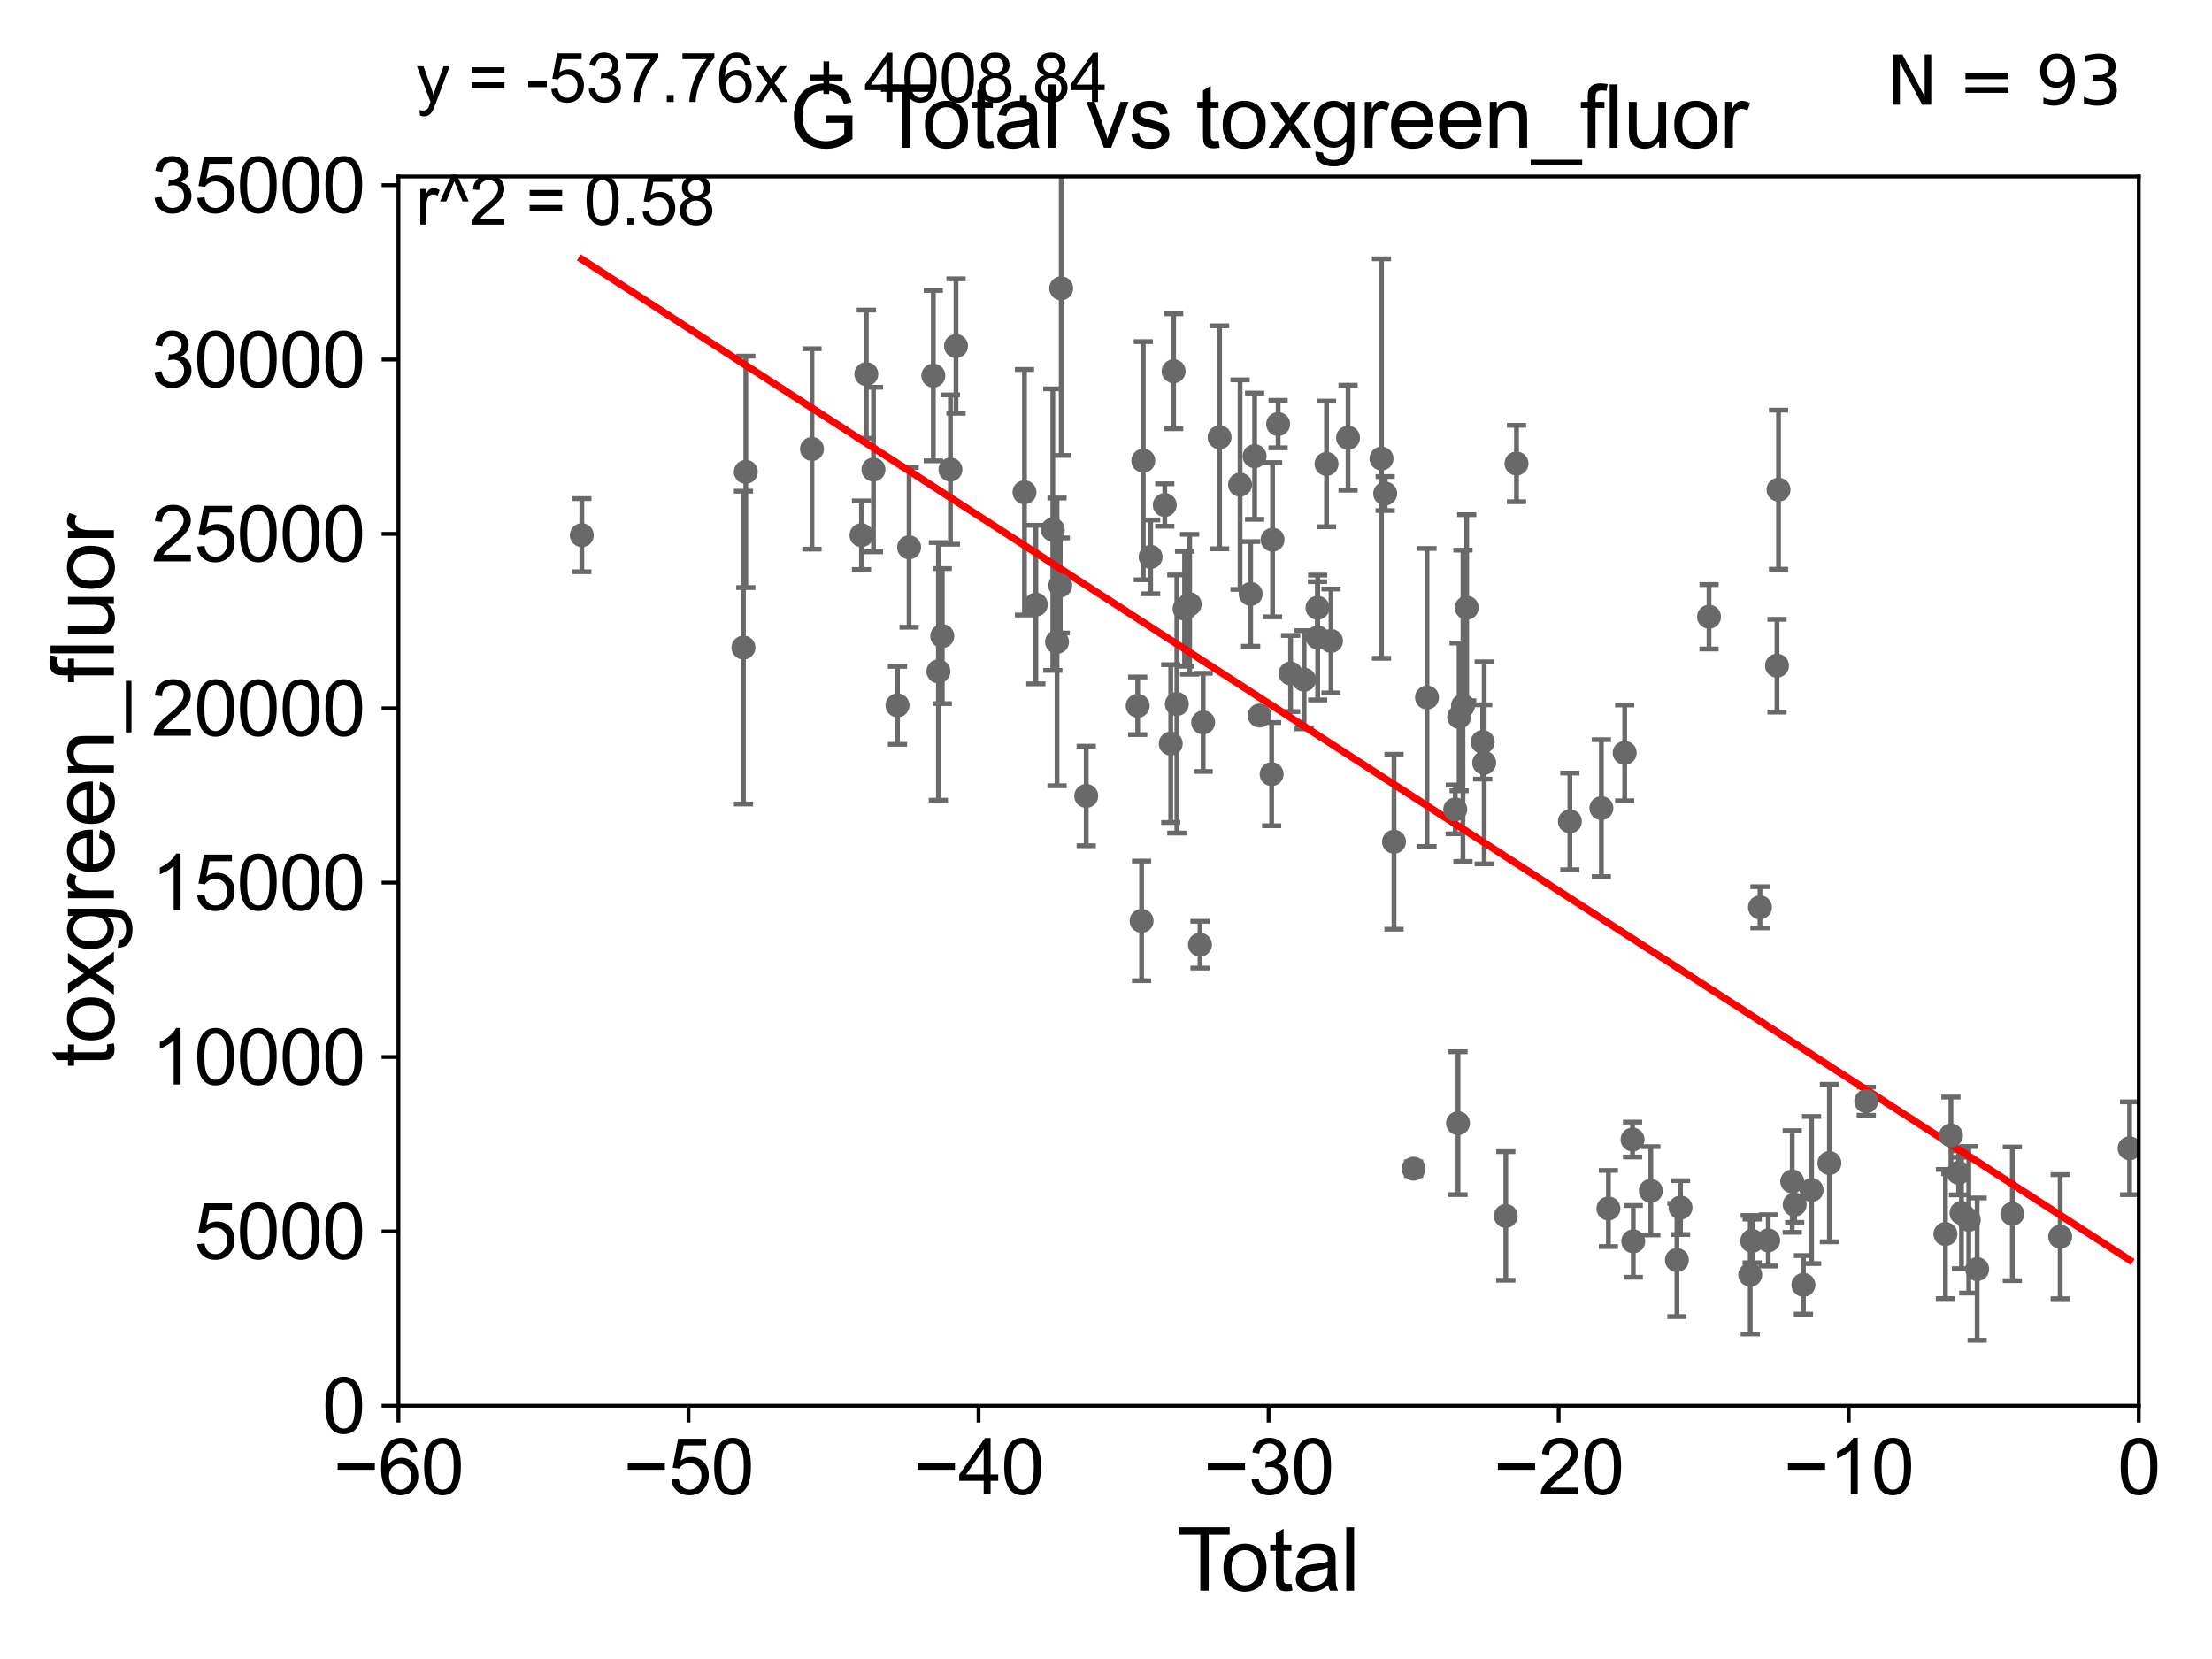 <?xml version="1.0" encoding="utf-8" standalone="no"?>
<!DOCTYPE svg PUBLIC "-//W3C//DTD SVG 1.1//EN"
  "http://www.w3.org/Graphics/SVG/1.1/DTD/svg11.dtd">
<svg xmlns:xlink="http://www.w3.org/1999/xlink" width="460.8pt" height="345.6pt" viewBox="0 0 460.8 345.6" xmlns="http://www.w3.org/2000/svg" version="1.1">
 <defs>
  <style type="text/css">*{stroke-linejoin: round; stroke-linecap: butt}</style>
 </defs>
 <g id="figure_1">
  <g id="patch_1">
   <path d="M 0 345.6 
L 460.8 345.6 
L 460.8 0 
L 0 0 
z
" style="fill: #ffffff"/>
  </g>
  <g id="axes_1">
   <g id="patch_2">
    <path d="M 83 292.84 
L 445.545 292.84 
L 445.545 36.775 
L 83 36.775 
z
" style="fill: #ffffff"/>
   </g>
   <g id="PathCollection_1">
    <defs>
     <path id="m3be50c3fbf" d="M 0 1.118 
C 0.297 1.118 0.581 1 0.791 0.791 
C 1 0.581 1.118 0.297 1.118 0 
C 1.118 -0.297 1 -0.581 0.791 -0.791 
C 0.581 -1 0.297 -1.118 0 -1.118 
C -0.297 -1.118 -0.581 -1 -0.791 -0.791 
C -1 -0.581 -1.118 -0.297 -1.118 0 
C -1.118 0.297 -1 0.581 -0.791 0.791 
C -0.581 1 -0.297 1.118 0 1.118 
z
" style="stroke: #696969"/>
    </defs>
    <g clip-path="url(#pcec4611a27)">
     <use xlink:href="#m3be50c3fbf" x="121.203" y="111.488" style="fill: #696969; stroke: #696969"/>
     <use xlink:href="#m3be50c3fbf" x="340.09" y="237.384" style="fill: #696969; stroke: #696969"/>
     <use xlink:href="#m3be50c3fbf" x="338.453" y="156.841" style="fill: #696969; stroke: #696969"/>
     <use xlink:href="#m3be50c3fbf" x="335.063" y="251.754" style="fill: #696969; stroke: #696969"/>
     <use xlink:href="#m3be50c3fbf" x="333.598" y="168.352" style="fill: #696969; stroke: #696969"/>
     <use xlink:href="#m3be50c3fbf" x="327.036" y="171.111" style="fill: #696969; stroke: #696969"/>
     <use xlink:href="#m3be50c3fbf" x="315.913" y="96.559" style="fill: #696969; stroke: #696969"/>
     <use xlink:href="#m3be50c3fbf" x="313.686" y="253.305" style="fill: #696969; stroke: #696969"/>
     <use xlink:href="#m3be50c3fbf" x="309.182" y="158.912" style="fill: #696969; stroke: #696969"/>
     <use xlink:href="#m3be50c3fbf" x="308.872" y="154.566" style="fill: #696969; stroke: #696969"/>
     <use xlink:href="#m3be50c3fbf" x="305.542" y="126.6" style="fill: #696969; stroke: #696969"/>
     <use xlink:href="#m3be50c3fbf" x="304.76" y="147.023" style="fill: #696969; stroke: #696969"/>
     <use xlink:href="#m3be50c3fbf" x="303.962" y="149.352" style="fill: #696969; stroke: #696969"/>
     <use xlink:href="#m3be50c3fbf" x="303.731" y="233.98" style="fill: #696969; stroke: #696969"/>
     <use xlink:href="#m3be50c3fbf" x="303.153" y="168.611" style="fill: #696969; stroke: #696969"/>
     <use xlink:href="#m3be50c3fbf" x="297.27" y="145.302" style="fill: #696969; stroke: #696969"/>
     <use xlink:href="#m3be50c3fbf" x="294.475" y="243.457" style="fill: #696969; stroke: #696969"/>
     <use xlink:href="#m3be50c3fbf" x="290.398" y="175.35" style="fill: #696969; stroke: #696969"/>
     <use xlink:href="#m3be50c3fbf" x="288.56" y="102.813" style="fill: #696969; stroke: #696969"/>
     <use xlink:href="#m3be50c3fbf" x="287.789" y="95.527" style="fill: #696969; stroke: #696969"/>
     <use xlink:href="#m3be50c3fbf" x="340.24" y="258.602" style="fill: #696969; stroke: #696969"/>
     <use xlink:href="#m3be50c3fbf" x="343.896" y="248.073" style="fill: #696969; stroke: #696969"/>
     <use xlink:href="#m3be50c3fbf" x="349.329" y="262.487" style="fill: #696969; stroke: #696969"/>
     <use xlink:href="#m3be50c3fbf" x="350.088" y="251.563" style="fill: #696969; stroke: #696969"/>
     <use xlink:href="#m3be50c3fbf" x="419.202" y="252.864" style="fill: #696969; stroke: #696969"/>
     <use xlink:href="#m3be50c3fbf" x="411.879" y="264.388" style="fill: #696969; stroke: #696969"/>
     <use xlink:href="#m3be50c3fbf" x="410.132" y="254.109" style="fill: #696969; stroke: #696969"/>
     <use xlink:href="#m3be50c3fbf" x="408.615" y="252.683" style="fill: #696969; stroke: #696969"/>
     <use xlink:href="#m3be50c3fbf" x="408.008" y="244.324" style="fill: #696969; stroke: #696969"/>
     <use xlink:href="#m3be50c3fbf" x="406.419" y="236.533" style="fill: #696969; stroke: #696969"/>
     <use xlink:href="#m3be50c3fbf" x="405.272" y="257.071" style="fill: #696969; stroke: #696969"/>
     <use xlink:href="#m3be50c3fbf" x="388.778" y="229.401" style="fill: #696969; stroke: #696969"/>
     <use xlink:href="#m3be50c3fbf" x="381.098" y="242.287" style="fill: #696969; stroke: #696969"/>
     <use xlink:href="#m3be50c3fbf" x="280.821" y="91.187" style="fill: #696969; stroke: #696969"/>
     <use xlink:href="#m3be50c3fbf" x="377.386" y="247.906" style="fill: #696969; stroke: #696969"/>
     <use xlink:href="#m3be50c3fbf" x="373.869" y="250.94" style="fill: #696969; stroke: #696969"/>
     <use xlink:href="#m3be50c3fbf" x="373.355" y="246.119" style="fill: #696969; stroke: #696969"/>
     <use xlink:href="#m3be50c3fbf" x="370.501" y="102.009" style="fill: #696969; stroke: #696969"/>
     <use xlink:href="#m3be50c3fbf" x="370.181" y="138.677" style="fill: #696969; stroke: #696969"/>
     <use xlink:href="#m3be50c3fbf" x="368.355" y="258.394" style="fill: #696969; stroke: #696969"/>
     <use xlink:href="#m3be50c3fbf" x="366.636" y="189.009" style="fill: #696969; stroke: #696969"/>
     <use xlink:href="#m3be50c3fbf" x="365.01" y="258.514" style="fill: #696969; stroke: #696969"/>
     <use xlink:href="#m3be50c3fbf" x="364.606" y="265.558" style="fill: #696969; stroke: #696969"/>
     <use xlink:href="#m3be50c3fbf" x="356.019" y="128.481" style="fill: #696969; stroke: #696969"/>
     <use xlink:href="#m3be50c3fbf" x="375.69" y="267.665" style="fill: #696969; stroke: #696969"/>
     <use xlink:href="#m3be50c3fbf" x="429.177" y="257.63" style="fill: #696969; stroke: #696969"/>
     <use xlink:href="#m3be50c3fbf" x="277.275" y="133.517" style="fill: #696969; stroke: #696969"/>
     <use xlink:href="#m3be50c3fbf" x="274.499" y="132.803" style="fill: #696969; stroke: #696969"/>
     <use xlink:href="#m3be50c3fbf" x="221.069" y="60.054" style="fill: #696969; stroke: #696969"/>
     <use xlink:href="#m3be50c3fbf" x="220.872" y="121.968" style="fill: #696969; stroke: #696969"/>
     <use xlink:href="#m3be50c3fbf" x="220.199" y="133.718" style="fill: #696969; stroke: #696969"/>
     <use xlink:href="#m3be50c3fbf" x="219.318" y="110.328" style="fill: #696969; stroke: #696969"/>
     <use xlink:href="#m3be50c3fbf" x="215.786" y="125.939" style="fill: #696969; stroke: #696969"/>
     <use xlink:href="#m3be50c3fbf" x="213.419" y="102.541" style="fill: #696969; stroke: #696969"/>
     <use xlink:href="#m3be50c3fbf" x="199.151" y="72.091" style="fill: #696969; stroke: #696969"/>
     <use xlink:href="#m3be50c3fbf" x="197.992" y="97.821" style="fill: #696969; stroke: #696969"/>
     <use xlink:href="#m3be50c3fbf" x="196.292" y="132.506" style="fill: #696969; stroke: #696969"/>
     <use xlink:href="#m3be50c3fbf" x="195.484" y="139.863" style="fill: #696969; stroke: #696969"/>
     <use xlink:href="#m3be50c3fbf" x="194.429" y="78.252" style="fill: #696969; stroke: #696969"/>
     <use xlink:href="#m3be50c3fbf" x="189.381" y="114.019" style="fill: #696969; stroke: #696969"/>
     <use xlink:href="#m3be50c3fbf" x="186.961" y="146.936" style="fill: #696969; stroke: #696969"/>
     <use xlink:href="#m3be50c3fbf" x="181.959" y="97.813" style="fill: #696969; stroke: #696969"/>
     <use xlink:href="#m3be50c3fbf" x="180.469" y="77.939" style="fill: #696969; stroke: #696969"/>
     <use xlink:href="#m3be50c3fbf" x="179.461" y="111.489" style="fill: #696969; stroke: #696969"/>
     <use xlink:href="#m3be50c3fbf" x="169.148" y="93.526" style="fill: #696969; stroke: #696969"/>
     <use xlink:href="#m3be50c3fbf" x="155.365" y="98.294" style="fill: #696969; stroke: #696969"/>
     <use xlink:href="#m3be50c3fbf" x="154.873" y="134.903" style="fill: #696969; stroke: #696969"/>
     <use xlink:href="#m3be50c3fbf" x="226.281" y="165.812" style="fill: #696969; stroke: #696969"/>
     <use xlink:href="#m3be50c3fbf" x="237.001" y="147.034" style="fill: #696969; stroke: #696969"/>
     <use xlink:href="#m3be50c3fbf" x="237.815" y="191.837" style="fill: #696969; stroke: #696969"/>
     <use xlink:href="#m3be50c3fbf" x="238.167" y="95.974" style="fill: #696969; stroke: #696969"/>
     <use xlink:href="#m3be50c3fbf" x="274.459" y="126.613" style="fill: #696969; stroke: #696969"/>
     <use xlink:href="#m3be50c3fbf" x="271.673" y="141.604" style="fill: #696969; stroke: #696969"/>
     <use xlink:href="#m3be50c3fbf" x="268.854" y="140.303" style="fill: #696969; stroke: #696969"/>
     <use xlink:href="#m3be50c3fbf" x="266.256" y="88.345" style="fill: #696969; stroke: #696969"/>
     <use xlink:href="#m3be50c3fbf" x="265.1" y="112.428" style="fill: #696969; stroke: #696969"/>
     <use xlink:href="#m3be50c3fbf" x="264.904" y="161.27" style="fill: #696969; stroke: #696969"/>
     <use xlink:href="#m3be50c3fbf" x="262.395" y="149.058" style="fill: #696969; stroke: #696969"/>
     <use xlink:href="#m3be50c3fbf" x="261.36" y="95.033" style="fill: #696969; stroke: #696969"/>
     <use xlink:href="#m3be50c3fbf" x="260.537" y="123.73" style="fill: #696969; stroke: #696969"/>
     <use xlink:href="#m3be50c3fbf" x="276.342" y="96.642" style="fill: #696969; stroke: #696969"/>
     <use xlink:href="#m3be50c3fbf" x="258.33" y="100.959" style="fill: #696969; stroke: #696969"/>
     <use xlink:href="#m3be50c3fbf" x="250.638" y="150.485" style="fill: #696969; stroke: #696969"/>
     <use xlink:href="#m3be50c3fbf" x="249.98" y="196.793" style="fill: #696969; stroke: #696969"/>
     <use xlink:href="#m3be50c3fbf" x="247.825" y="125.886" style="fill: #696969; stroke: #696969"/>
     <use xlink:href="#m3be50c3fbf" x="246.764" y="126.822" style="fill: #696969; stroke: #696969"/>
     <use xlink:href="#m3be50c3fbf" x="245.156" y="146.662" style="fill: #696969; stroke: #696969"/>
     <use xlink:href="#m3be50c3fbf" x="244.485" y="77.339" style="fill: #696969; stroke: #696969"/>
     <use xlink:href="#m3be50c3fbf" x="243.886" y="154.9" style="fill: #696969; stroke: #696969"/>
     <use xlink:href="#m3be50c3fbf" x="242.644" y="105.2" style="fill: #696969; stroke: #696969"/>
     <use xlink:href="#m3be50c3fbf" x="239.696" y="116.005" style="fill: #696969; stroke: #696969"/>
     <use xlink:href="#m3be50c3fbf" x="254.064" y="91.102" style="fill: #696969; stroke: #696969"/>
     <use xlink:href="#m3be50c3fbf" x="443.636" y="239.207" style="fill: #696969; stroke: #696969"/>
    </g>
   </g>
   <g id="matplotlib.axis_1">
    <g id="xtick_1">
     <g id="line2d_1">
      <defs>
       <path id="m0ece0d5884" d="M 0 0 
L 0 3.5 
" style="stroke: #000000; stroke-width: 0.8"/>
      </defs>
      <g>
       <use xlink:href="#m0ece0d5884" x="83" y="292.84" style="stroke: #000000; stroke-width: 0.8"/>
      </g>
     </g>
     <g id="text_1">
      <!-- −60 -->
      <g transform="translate(69.43 311.293)scale(0.16 -0.16)">
       <defs>
        <path id="ArialMT-2212" d="M 3381 1997 
L 356 1997 
L 356 2522 
L 3381 2522 
L 3381 1997 
z
" transform="scale(0.016)"/>
        <path id="ArialMT-36" d="M 3184 3459 
L 2625 3416 
Q 2550 3747 2413 3897 
Q 2184 4138 1850 4138 
Q 1581 4138 1378 3988 
Q 1113 3794 959 3422 
Q 806 3050 800 2363 
Q 1003 2672 1297 2822 
Q 1591 2972 1913 2972 
Q 2475 2972 2870 2558 
Q 3266 2144 3266 1488 
Q 3266 1056 3080 686 
Q 2894 316 2569 119 
Q 2244 -78 1831 -78 
Q 1128 -78 684 439 
Q 241 956 241 2144 
Q 241 3472 731 4075 
Q 1159 4600 1884 4600 
Q 2425 4600 2770 4297 
Q 3116 3994 3184 3459 
z
M 888 1484 
Q 888 1194 1011 928 
Q 1134 663 1356 523 
Q 1578 384 1822 384 
Q 2178 384 2434 671 
Q 2691 959 2691 1453 
Q 2691 1928 2437 2201 
Q 2184 2475 1800 2475 
Q 1419 2475 1153 2201 
Q 888 1928 888 1484 
z
" transform="scale(0.016)"/>
        <path id="ArialMT-30" d="M 266 2259 
Q 266 3072 433 3567 
Q 600 4063 929 4331 
Q 1259 4600 1759 4600 
Q 2128 4600 2406 4451 
Q 2684 4303 2865 4023 
Q 3047 3744 3150 3342 
Q 3253 2941 3253 2259 
Q 3253 1453 3087 958 
Q 2922 463 2592 192 
Q 2263 -78 1759 -78 
Q 1097 -78 719 397 
Q 266 969 266 2259 
z
M 844 2259 
Q 844 1131 1108 757 
Q 1372 384 1759 384 
Q 2147 384 2411 759 
Q 2675 1134 2675 2259 
Q 2675 3391 2411 3762 
Q 2147 4134 1753 4134 
Q 1366 4134 1134 3806 
Q 844 3388 844 2259 
z
" transform="scale(0.016)"/>
       </defs>
       <use xlink:href="#ArialMT-2212"/>
       <use xlink:href="#ArialMT-36" x="58.398"/>
       <use xlink:href="#ArialMT-30" x="114.014"/>
      </g>
     </g>
    </g>
    <g id="xtick_2">
     <g id="line2d_2">
      <g>
       <use xlink:href="#m0ece0d5884" x="143.424" y="292.84" style="stroke: #000000; stroke-width: 0.8"/>
      </g>
     </g>
     <g id="text_2">
      <!-- −50 -->
      <g transform="translate(129.854 311.293)scale(0.16 -0.16)">
       <defs>
        <path id="ArialMT-35" d="M 266 1200 
L 856 1250 
Q 922 819 1161 601 
Q 1400 384 1738 384 
Q 2144 384 2425 690 
Q 2706 997 2706 1503 
Q 2706 1984 2436 2262 
Q 2166 2541 1728 2541 
Q 1456 2541 1237 2417 
Q 1019 2294 894 2097 
L 366 2166 
L 809 4519 
L 3088 4519 
L 3088 3981 
L 1259 3981 
L 1013 2750 
Q 1425 3038 1878 3038 
Q 2478 3038 2890 2622 
Q 3303 2206 3303 1553 
Q 3303 931 2941 478 
Q 2500 -78 1738 -78 
Q 1113 -78 717 272 
Q 322 622 266 1200 
z
" transform="scale(0.016)"/>
       </defs>
       <use xlink:href="#ArialMT-2212"/>
       <use xlink:href="#ArialMT-35" x="58.398"/>
       <use xlink:href="#ArialMT-30" x="114.014"/>
      </g>
     </g>
    </g>
    <g id="xtick_3">
     <g id="line2d_3">
      <g>
       <use xlink:href="#m0ece0d5884" x="203.848" y="292.84" style="stroke: #000000; stroke-width: 0.8"/>
      </g>
     </g>
     <g id="text_3">
      <!-- −40 -->
      <g transform="translate(190.278 311.293)scale(0.16 -0.16)">
       <defs>
        <path id="ArialMT-34" d="M 2069 0 
L 2069 1097 
L 81 1097 
L 81 1613 
L 2172 4581 
L 2631 4581 
L 2631 1613 
L 3250 1613 
L 3250 1097 
L 2631 1097 
L 2631 0 
L 2069 0 
z
M 2069 1613 
L 2069 3678 
L 634 1613 
L 2069 1613 
z
" transform="scale(0.016)"/>
       </defs>
       <use xlink:href="#ArialMT-2212"/>
       <use xlink:href="#ArialMT-34" x="58.398"/>
       <use xlink:href="#ArialMT-30" x="114.014"/>
      </g>
     </g>
    </g>
    <g id="xtick_4">
     <g id="line2d_4">
      <g>
       <use xlink:href="#m0ece0d5884" x="264.272" y="292.84" style="stroke: #000000; stroke-width: 0.8"/>
      </g>
     </g>
     <g id="text_4">
      <!-- −30 -->
      <g transform="translate(250.702 311.293)scale(0.16 -0.16)">
       <defs>
        <path id="ArialMT-33" d="M 269 1209 
L 831 1284 
Q 928 806 1161 595 
Q 1394 384 1728 384 
Q 2125 384 2398 659 
Q 2672 934 2672 1341 
Q 2672 1728 2419 1979 
Q 2166 2231 1775 2231 
Q 1616 2231 1378 2169 
L 1441 2663 
Q 1497 2656 1531 2656 
Q 1891 2656 2178 2843 
Q 2466 3031 2466 3422 
Q 2466 3731 2256 3934 
Q 2047 4138 1716 4138 
Q 1388 4138 1169 3931 
Q 950 3725 888 3313 
L 325 3413 
Q 428 3978 793 4289 
Q 1159 4600 1703 4600 
Q 2078 4600 2393 4439 
Q 2709 4278 2876 4000 
Q 3044 3722 3044 3409 
Q 3044 3113 2884 2869 
Q 2725 2625 2413 2481 
Q 2819 2388 3044 2092 
Q 3269 1797 3269 1353 
Q 3269 753 2831 336 
Q 2394 -81 1725 -81 
Q 1122 -81 723 278 
Q 325 638 269 1209 
z
" transform="scale(0.016)"/>
       </defs>
       <use xlink:href="#ArialMT-2212"/>
       <use xlink:href="#ArialMT-33" x="58.398"/>
       <use xlink:href="#ArialMT-30" x="114.014"/>
      </g>
     </g>
    </g>
    <g id="xtick_5">
     <g id="line2d_5">
      <g>
       <use xlink:href="#m0ece0d5884" x="324.697" y="292.84" style="stroke: #000000; stroke-width: 0.8"/>
      </g>
     </g>
     <g id="text_5">
      <!-- −20 -->
      <g transform="translate(311.127 311.293)scale(0.16 -0.16)">
       <defs>
        <path id="ArialMT-32" d="M 3222 541 
L 3222 0 
L 194 0 
Q 188 203 259 391 
Q 375 700 629 1000 
Q 884 1300 1366 1694 
Q 2113 2306 2375 2664 
Q 2638 3022 2638 3341 
Q 2638 3675 2398 3904 
Q 2159 4134 1775 4134 
Q 1369 4134 1125 3890 
Q 881 3647 878 3216 
L 300 3275 
Q 359 3922 746 4261 
Q 1134 4600 1788 4600 
Q 2447 4600 2831 4234 
Q 3216 3869 3216 3328 
Q 3216 3053 3103 2787 
Q 2991 2522 2730 2228 
Q 2469 1934 1863 1422 
Q 1356 997 1212 845 
Q 1069 694 975 541 
L 3222 541 
z
" transform="scale(0.016)"/>
       </defs>
       <use xlink:href="#ArialMT-2212"/>
       <use xlink:href="#ArialMT-32" x="58.398"/>
       <use xlink:href="#ArialMT-30" x="114.014"/>
      </g>
     </g>
    </g>
    <g id="xtick_6">
     <g id="line2d_6">
      <g>
       <use xlink:href="#m0ece0d5884" x="385.121" y="292.84" style="stroke: #000000; stroke-width: 0.8"/>
      </g>
     </g>
     <g id="text_6">
      <!-- −10 -->
      <g transform="translate(371.551 311.293)scale(0.16 -0.16)">
       <defs>
        <path id="ArialMT-31" d="M 2384 0 
L 1822 0 
L 1822 3584 
Q 1619 3391 1289 3197 
Q 959 3003 697 2906 
L 697 3450 
Q 1169 3672 1522 3987 
Q 1875 4303 2022 4600 
L 2384 4600 
L 2384 0 
z
" transform="scale(0.016)"/>
       </defs>
       <use xlink:href="#ArialMT-2212"/>
       <use xlink:href="#ArialMT-31" x="58.398"/>
       <use xlink:href="#ArialMT-30" x="114.014"/>
      </g>
     </g>
    </g>
    <g id="xtick_7">
     <g id="line2d_7">
      <g>
       <use xlink:href="#m0ece0d5884" x="445.545" y="292.84" style="stroke: #000000; stroke-width: 0.8"/>
      </g>
     </g>
     <g id="text_7">
      <!-- 0 -->
      <g transform="translate(441.096 311.293)scale(0.16 -0.16)">
       <use xlink:href="#ArialMT-30"/>
      </g>
     </g>
    </g>
    <g id="text_8">
     <!-- Total -->
     <g transform="translate(245.267 331.357)scale(0.18 -0.18)">
      <defs>
       <path id="ArialMT-54" d="M 1659 0 
L 1659 4041 
L 150 4041 
L 150 4581 
L 3781 4581 
L 3781 4041 
L 2266 4041 
L 2266 0 
L 1659 0 
z
" transform="scale(0.016)"/>
       <path id="ArialMT-6f" d="M 213 1659 
Q 213 2581 725 3025 
Q 1153 3394 1769 3394 
Q 2453 3394 2887 2945 
Q 3322 2497 3322 1706 
Q 3322 1066 3130 698 
Q 2938 331 2570 128 
Q 2203 -75 1769 -75 
Q 1072 -75 642 372 
Q 213 819 213 1659 
z
M 791 1659 
Q 791 1022 1069 705 
Q 1347 388 1769 388 
Q 2188 388 2466 706 
Q 2744 1025 2744 1678 
Q 2744 2294 2464 2611 
Q 2184 2928 1769 2928 
Q 1347 2928 1069 2612 
Q 791 2297 791 1659 
z
" transform="scale(0.016)"/>
       <path id="ArialMT-74" d="M 1650 503 
L 1731 6 
Q 1494 -44 1306 -44 
Q 1000 -44 831 53 
Q 663 150 594 308 
Q 525 466 525 972 
L 525 2881 
L 113 2881 
L 113 3319 
L 525 3319 
L 525 4141 
L 1084 4478 
L 1084 3319 
L 1650 3319 
L 1650 2881 
L 1084 2881 
L 1084 941 
Q 1084 700 1114 631 
Q 1144 563 1211 522 
Q 1278 481 1403 481 
Q 1497 481 1650 503 
z
" transform="scale(0.016)"/>
       <path id="ArialMT-61" d="M 2588 409 
Q 2275 144 1986 34 
Q 1697 -75 1366 -75 
Q 819 -75 525 192 
Q 231 459 231 875 
Q 231 1119 342 1320 
Q 453 1522 633 1644 
Q 813 1766 1038 1828 
Q 1203 1872 1538 1913 
Q 2219 1994 2541 2106 
Q 2544 2222 2544 2253 
Q 2544 2597 2384 2738 
Q 2169 2928 1744 2928 
Q 1347 2928 1158 2789 
Q 969 2650 878 2297 
L 328 2372 
Q 403 2725 575 2942 
Q 747 3159 1072 3276 
Q 1397 3394 1825 3394 
Q 2250 3394 2515 3294 
Q 2781 3194 2906 3042 
Q 3031 2891 3081 2659 
Q 3109 2516 3109 2141 
L 3109 1391 
Q 3109 606 3145 398 
Q 3181 191 3288 0 
L 2700 0 
Q 2613 175 2588 409 
z
M 2541 1666 
Q 2234 1541 1622 1453 
Q 1275 1403 1131 1340 
Q 988 1278 909 1158 
Q 831 1038 831 891 
Q 831 666 1001 516 
Q 1172 366 1500 366 
Q 1825 366 2078 508 
Q 2331 650 2450 897 
Q 2541 1088 2541 1459 
L 2541 1666 
z
" transform="scale(0.016)"/>
       <path id="ArialMT-6c" d="M 409 0 
L 409 4581 
L 972 4581 
L 972 0 
L 409 0 
z
" transform="scale(0.016)"/>
      </defs>
      <use xlink:href="#ArialMT-54"/>
      <use xlink:href="#ArialMT-6f" x="49.959"/>
      <use xlink:href="#ArialMT-74" x="105.574"/>
      <use xlink:href="#ArialMT-61" x="133.357"/>
      <use xlink:href="#ArialMT-6c" x="188.973"/>
     </g>
    </g>
   </g>
   <g id="matplotlib.axis_2">
    <g id="ytick_1">
     <g id="line2d_8">
      <defs>
       <path id="m00b8659441" d="M 0 0 
L -3.5 0 
" style="stroke: #000000; stroke-width: 0.8"/>
      </defs>
      <g>
       <use xlink:href="#m00b8659441" x="83" y="292.84" style="stroke: #000000; stroke-width: 0.8"/>
      </g>
     </g>
     <g id="text_9">
      <!-- 0 -->
      <g transform="translate(67.103 298.566)scale(0.16 -0.16)">
       <use xlink:href="#ArialMT-30"/>
      </g>
     </g>
    </g>
    <g id="ytick_2">
     <g id="line2d_9">
      <g>
       <use xlink:href="#m00b8659441" x="83" y="256.516" style="stroke: #000000; stroke-width: 0.8"/>
      </g>
     </g>
     <g id="text_10">
      <!-- 5000 -->
      <g transform="translate(40.41 262.242)scale(0.16 -0.16)">
       <use xlink:href="#ArialMT-35"/>
       <use xlink:href="#ArialMT-30" x="55.615"/>
       <use xlink:href="#ArialMT-30" x="111.23"/>
       <use xlink:href="#ArialMT-30" x="166.846"/>
      </g>
     </g>
    </g>
    <g id="ytick_3">
     <g id="line2d_10">
      <g>
       <use xlink:href="#m00b8659441" x="83" y="220.192" style="stroke: #000000; stroke-width: 0.8"/>
      </g>
     </g>
     <g id="text_11">
      <!-- 10000 -->
      <g transform="translate(31.512 225.918)scale(0.16 -0.16)">
       <use xlink:href="#ArialMT-31"/>
       <use xlink:href="#ArialMT-30" x="55.615"/>
       <use xlink:href="#ArialMT-30" x="111.23"/>
       <use xlink:href="#ArialMT-30" x="166.846"/>
       <use xlink:href="#ArialMT-30" x="222.461"/>
      </g>
     </g>
    </g>
    <g id="ytick_4">
     <g id="line2d_11">
      <g>
       <use xlink:href="#m00b8659441" x="83" y="183.867" style="stroke: #000000; stroke-width: 0.8"/>
      </g>
     </g>
     <g id="text_12">
      <!-- 15000 -->
      <g transform="translate(31.512 189.594)scale(0.16 -0.16)">
       <use xlink:href="#ArialMT-31"/>
       <use xlink:href="#ArialMT-35" x="55.615"/>
       <use xlink:href="#ArialMT-30" x="111.23"/>
       <use xlink:href="#ArialMT-30" x="166.846"/>
       <use xlink:href="#ArialMT-30" x="222.461"/>
      </g>
     </g>
    </g>
    <g id="ytick_5">
     <g id="line2d_12">
      <g>
       <use xlink:href="#m00b8659441" x="83" y="147.543" style="stroke: #000000; stroke-width: 0.8"/>
      </g>
     </g>
     <g id="text_13">
      <!-- 20000 -->
      <g transform="translate(31.512 153.27)scale(0.16 -0.16)">
       <use xlink:href="#ArialMT-32"/>
       <use xlink:href="#ArialMT-30" x="55.615"/>
       <use xlink:href="#ArialMT-30" x="111.23"/>
       <use xlink:href="#ArialMT-30" x="166.846"/>
       <use xlink:href="#ArialMT-30" x="222.461"/>
      </g>
     </g>
    </g>
    <g id="ytick_6">
     <g id="line2d_13">
      <g>
       <use xlink:href="#m00b8659441" x="83" y="111.219" style="stroke: #000000; stroke-width: 0.8"/>
      </g>
     </g>
     <g id="text_14">
      <!-- 25000 -->
      <g transform="translate(31.512 116.945)scale(0.16 -0.16)">
       <use xlink:href="#ArialMT-32"/>
       <use xlink:href="#ArialMT-35" x="55.615"/>
       <use xlink:href="#ArialMT-30" x="111.23"/>
       <use xlink:href="#ArialMT-30" x="166.846"/>
       <use xlink:href="#ArialMT-30" x="222.461"/>
      </g>
     </g>
    </g>
    <g id="ytick_7">
     <g id="line2d_14">
      <g>
       <use xlink:href="#m00b8659441" x="83" y="74.895" style="stroke: #000000; stroke-width: 0.8"/>
      </g>
     </g>
     <g id="text_15">
      <!-- 30000 -->
      <g transform="translate(31.512 80.621)scale(0.16 -0.16)">
       <use xlink:href="#ArialMT-33"/>
       <use xlink:href="#ArialMT-30" x="55.615"/>
       <use xlink:href="#ArialMT-30" x="111.23"/>
       <use xlink:href="#ArialMT-30" x="166.846"/>
       <use xlink:href="#ArialMT-30" x="222.461"/>
      </g>
     </g>
    </g>
    <g id="ytick_8">
     <g id="line2d_15">
      <g>
       <use xlink:href="#m00b8659441" x="83" y="38.571" style="stroke: #000000; stroke-width: 0.8"/>
      </g>
     </g>
     <g id="text_16">
      <!-- 35000 -->
      <g transform="translate(31.512 44.297)scale(0.16 -0.16)">
       <use xlink:href="#ArialMT-33"/>
       <use xlink:href="#ArialMT-35" x="55.615"/>
       <use xlink:href="#ArialMT-30" x="111.23"/>
       <use xlink:href="#ArialMT-30" x="166.846"/>
       <use xlink:href="#ArialMT-30" x="222.461"/>
      </g>
     </g>
    </g>
    <g id="text_17">
     <!-- toxgreen_fluor -->
     <g transform="translate(23.724 222.34)rotate(-90)scale(0.18 -0.18)">
      <defs>
       <path id="ArialMT-78" d="M 47 0 
L 1259 1725 
L 138 3319 
L 841 3319 
L 1350 2541 
Q 1494 2319 1581 2169 
Q 1719 2375 1834 2534 
L 2394 3319 
L 3066 3319 
L 1919 1756 
L 3153 0 
L 2463 0 
L 1781 1031 
L 1600 1309 
L 728 0 
L 47 0 
z
" transform="scale(0.016)"/>
       <path id="ArialMT-67" d="M 319 -275 
L 866 -356 
Q 900 -609 1056 -725 
Q 1266 -881 1628 -881 
Q 2019 -881 2231 -725 
Q 2444 -569 2519 -288 
Q 2563 -116 2559 434 
Q 2191 0 1641 0 
Q 956 0 581 494 
Q 206 988 206 1678 
Q 206 2153 378 2554 
Q 550 2956 876 3175 
Q 1203 3394 1644 3394 
Q 2231 3394 2613 2919 
L 2613 3319 
L 3131 3319 
L 3131 450 
Q 3131 -325 2973 -648 
Q 2816 -972 2473 -1159 
Q 2131 -1347 1631 -1347 
Q 1038 -1347 672 -1080 
Q 306 -813 319 -275 
z
M 784 1719 
Q 784 1066 1043 766 
Q 1303 466 1694 466 
Q 2081 466 2343 764 
Q 2606 1063 2606 1700 
Q 2606 2309 2336 2618 
Q 2066 2928 1684 2928 
Q 1309 2928 1046 2623 
Q 784 2319 784 1719 
z
" transform="scale(0.016)"/>
       <path id="ArialMT-72" d="M 416 0 
L 416 3319 
L 922 3319 
L 922 2816 
Q 1116 3169 1280 3281 
Q 1444 3394 1641 3394 
Q 1925 3394 2219 3213 
L 2025 2691 
Q 1819 2813 1613 2813 
Q 1428 2813 1281 2702 
Q 1134 2591 1072 2394 
Q 978 2094 978 1738 
L 978 0 
L 416 0 
z
" transform="scale(0.016)"/>
       <path id="ArialMT-65" d="M 2694 1069 
L 3275 997 
Q 3138 488 2766 206 
Q 2394 -75 1816 -75 
Q 1088 -75 661 373 
Q 234 822 234 1631 
Q 234 2469 665 2931 
Q 1097 3394 1784 3394 
Q 2450 3394 2872 2941 
Q 3294 2488 3294 1666 
Q 3294 1616 3291 1516 
L 816 1516 
Q 847 969 1125 678 
Q 1403 388 1819 388 
Q 2128 388 2347 550 
Q 2566 713 2694 1069 
z
M 847 1978 
L 2700 1978 
Q 2663 2397 2488 2606 
Q 2219 2931 1791 2931 
Q 1403 2931 1139 2672 
Q 875 2413 847 1978 
z
" transform="scale(0.016)"/>
       <path id="ArialMT-6e" d="M 422 0 
L 422 3319 
L 928 3319 
L 928 2847 
Q 1294 3394 1984 3394 
Q 2284 3394 2536 3286 
Q 2788 3178 2913 3003 
Q 3038 2828 3088 2588 
Q 3119 2431 3119 2041 
L 3119 0 
L 2556 0 
L 2556 2019 
Q 2556 2363 2490 2533 
Q 2425 2703 2258 2804 
Q 2091 2906 1866 2906 
Q 1506 2906 1245 2678 
Q 984 2450 984 1813 
L 984 0 
L 422 0 
z
" transform="scale(0.016)"/>
       <path id="ArialMT-5f" d="M -97 -1272 
L -97 -866 
L 3631 -866 
L 3631 -1272 
L -97 -1272 
z
" transform="scale(0.016)"/>
       <path id="ArialMT-66" d="M 556 0 
L 556 2881 
L 59 2881 
L 59 3319 
L 556 3319 
L 556 3672 
Q 556 4006 616 4169 
Q 697 4388 901 4523 
Q 1106 4659 1475 4659 
Q 1713 4659 2000 4603 
L 1916 4113 
Q 1741 4144 1584 4144 
Q 1328 4144 1222 4034 
Q 1116 3925 1116 3625 
L 1116 3319 
L 1763 3319 
L 1763 2881 
L 1116 2881 
L 1116 0 
L 556 0 
z
" transform="scale(0.016)"/>
       <path id="ArialMT-75" d="M 2597 0 
L 2597 488 
Q 2209 -75 1544 -75 
Q 1250 -75 995 37 
Q 741 150 617 320 
Q 494 491 444 738 
Q 409 903 409 1263 
L 409 3319 
L 972 3319 
L 972 1478 
Q 972 1038 1006 884 
Q 1059 663 1231 536 
Q 1403 409 1656 409 
Q 1909 409 2131 539 
Q 2353 669 2445 892 
Q 2538 1116 2538 1541 
L 2538 3319 
L 3100 3319 
L 3100 0 
L 2597 0 
z
" transform="scale(0.016)"/>
      </defs>
      <use xlink:href="#ArialMT-74"/>
      <use xlink:href="#ArialMT-6f" x="27.783"/>
      <use xlink:href="#ArialMT-78" x="83.398"/>
      <use xlink:href="#ArialMT-67" x="133.398"/>
      <use xlink:href="#ArialMT-72" x="189.014"/>
      <use xlink:href="#ArialMT-65" x="222.314"/>
      <use xlink:href="#ArialMT-65" x="277.93"/>
      <use xlink:href="#ArialMT-6e" x="333.545"/>
      <use xlink:href="#ArialMT-5f" x="389.16"/>
      <use xlink:href="#ArialMT-66" x="444.775"/>
      <use xlink:href="#ArialMT-6c" x="472.559"/>
      <use xlink:href="#ArialMT-75" x="494.775"/>
      <use xlink:href="#ArialMT-6f" x="550.391"/>
      <use xlink:href="#ArialMT-72" x="606.006"/>
     </g>
    </g>
   </g>
   <g id="LineCollection_1">
    <path d="M 121.203 119.104 
L 121.203 103.872 
" clip-path="url(#pcec4611a27)" style="fill: none; stroke: #696969"/>
    <path d="M 340.09 241.022 
L 340.09 233.746 
" clip-path="url(#pcec4611a27)" style="fill: none; stroke: #696969"/>
    <path d="M 338.453 166.82 
L 338.453 146.861 
" clip-path="url(#pcec4611a27)" style="fill: none; stroke: #696969"/>
    <path d="M 335.063 259.681 
L 335.063 243.828 
" clip-path="url(#pcec4611a27)" style="fill: none; stroke: #696969"/>
    <path d="M 333.598 182.619 
L 333.598 154.085 
" clip-path="url(#pcec4611a27)" style="fill: none; stroke: #696969"/>
    <path d="M 327.036 181.185 
L 327.036 161.038 
" clip-path="url(#pcec4611a27)" style="fill: none; stroke: #696969"/>
    <path d="M 315.913 104.514 
L 315.913 88.603 
" clip-path="url(#pcec4611a27)" style="fill: none; stroke: #696969"/>
    <path d="M 313.686 266.708 
L 313.686 239.903 
" clip-path="url(#pcec4611a27)" style="fill: none; stroke: #696969"/>
    <path d="M 309.182 179.961 
L 309.182 137.862 
" clip-path="url(#pcec4611a27)" style="fill: none; stroke: #696969"/>
    <path d="M 308.872 162.307 
L 308.872 146.825 
" clip-path="url(#pcec4611a27)" style="fill: none; stroke: #696969"/>
    <path d="M 305.542 145.98 
L 305.542 107.219 
" clip-path="url(#pcec4611a27)" style="fill: none; stroke: #696969"/>
    <path d="M 304.76 179.444 
L 304.76 114.602 
" clip-path="url(#pcec4611a27)" style="fill: none; stroke: #696969"/>
    <path d="M 303.962 164.74 
L 303.962 133.965 
" clip-path="url(#pcec4611a27)" style="fill: none; stroke: #696969"/>
    <path d="M 303.731 248.866 
L 303.731 219.094 
" clip-path="url(#pcec4611a27)" style="fill: none; stroke: #696969"/>
    <path d="M 303.153 173.7 
L 303.153 163.522 
" clip-path="url(#pcec4611a27)" style="fill: none; stroke: #696969"/>
    <path d="M 297.27 176.343 
L 297.27 114.261 
" clip-path="url(#pcec4611a27)" style="fill: none; stroke: #696969"/>
    <path d="M 294.475 244.889 
L 294.475 242.025 
" clip-path="url(#pcec4611a27)" style="fill: none; stroke: #696969"/>
    <path d="M 290.398 193.565 
L 290.398 157.135 
" clip-path="url(#pcec4611a27)" style="fill: none; stroke: #696969"/>
    <path d="M 288.56 106.356 
L 288.56 99.27 
" clip-path="url(#pcec4611a27)" style="fill: none; stroke: #696969"/>
    <path d="M 287.789 137.134 
L 287.789 53.92 
" clip-path="url(#pcec4611a27)" style="fill: none; stroke: #696969"/>
    <path d="M 340.24 266.076 
L 340.24 251.127 
" clip-path="url(#pcec4611a27)" style="fill: none; stroke: #696969"/>
    <path d="M 343.896 257.271 
L 343.896 238.876 
" clip-path="url(#pcec4611a27)" style="fill: none; stroke: #696969"/>
    <path d="M 349.329 274.279 
L 349.329 250.695 
" clip-path="url(#pcec4611a27)" style="fill: none; stroke: #696969"/>
    <path d="M 350.088 257.174 
L 350.088 245.952 
" clip-path="url(#pcec4611a27)" style="fill: none; stroke: #696969"/>
    <path d="M 419.202 266.794 
L 419.202 238.933 
" clip-path="url(#pcec4611a27)" style="fill: none; stroke: #696969"/>
    <path d="M 411.879 279.209 
L 411.879 249.566 
" clip-path="url(#pcec4611a27)" style="fill: none; stroke: #696969"/>
    <path d="M 410.132 269.377 
L 410.132 238.84 
" clip-path="url(#pcec4611a27)" style="fill: none; stroke: #696969"/>
    <path d="M 408.615 264.289 
L 408.615 241.076 
" clip-path="url(#pcec4611a27)" style="fill: none; stroke: #696969"/>
    <path d="M 408.008 248.92 
L 408.008 239.727 
" clip-path="url(#pcec4611a27)" style="fill: none; stroke: #696969"/>
    <path d="M 406.419 244.521 
L 406.419 228.545 
" clip-path="url(#pcec4611a27)" style="fill: none; stroke: #696969"/>
    <path d="M 405.272 270.53 
L 405.272 243.611 
" clip-path="url(#pcec4611a27)" style="fill: none; stroke: #696969"/>
    <path d="M 388.778 232.34 
L 388.778 226.463 
" clip-path="url(#pcec4611a27)" style="fill: none; stroke: #696969"/>
    <path d="M 381.098 258.685 
L 381.098 225.89 
" clip-path="url(#pcec4611a27)" style="fill: none; stroke: #696969"/>
    <path d="M 280.821 102.122 
L 280.821 80.251 
" clip-path="url(#pcec4611a27)" style="fill: none; stroke: #696969"/>
    <path d="M 377.386 263.231 
L 377.386 232.581 
" clip-path="url(#pcec4611a27)" style="fill: none; stroke: #696969"/>
    <path d="M 373.869 254.647 
L 373.869 247.232 
" clip-path="url(#pcec4611a27)" style="fill: none; stroke: #696969"/>
    <path d="M 373.355 256.711 
L 373.355 235.527 
" clip-path="url(#pcec4611a27)" style="fill: none; stroke: #696969"/>
    <path d="M 370.501 118.578 
L 370.501 85.439 
" clip-path="url(#pcec4611a27)" style="fill: none; stroke: #696969"/>
    <path d="M 370.181 148.344 
L 370.181 129.01 
" clip-path="url(#pcec4611a27)" style="fill: none; stroke: #696969"/>
    <path d="M 368.355 263.737 
L 368.355 253.051 
" clip-path="url(#pcec4611a27)" style="fill: none; stroke: #696969"/>
    <path d="M 366.636 193.298 
L 366.636 184.72 
" clip-path="url(#pcec4611a27)" style="fill: none; stroke: #696969"/>
    <path d="M 365.01 263.053 
L 365.01 253.975 
" clip-path="url(#pcec4611a27)" style="fill: none; stroke: #696969"/>
    <path d="M 364.606 277.906 
L 364.606 253.209 
" clip-path="url(#pcec4611a27)" style="fill: none; stroke: #696969"/>
    <path d="M 356.019 135.191 
L 356.019 121.772 
" clip-path="url(#pcec4611a27)" style="fill: none; stroke: #696969"/>
    <path d="M 375.69 273.766 
L 375.69 261.564 
" clip-path="url(#pcec4611a27)" style="fill: none; stroke: #696969"/>
    <path d="M 429.177 270.559 
L 429.177 244.701 
" clip-path="url(#pcec4611a27)" style="fill: none; stroke: #696969"/>
    <path d="M 277.275 144.34 
L 277.275 122.694 
" clip-path="url(#pcec4611a27)" style="fill: none; stroke: #696969"/>
    <path d="M 274.499 145.809 
L 274.499 119.798 
" clip-path="url(#pcec4611a27)" style="fill: none; stroke: #696969"/>
    <path d="M 221.069 94.883 
L 221.069 25.225 
" clip-path="url(#pcec4611a27)" style="fill: none; stroke: #696969"/>
    <path d="M 220.872 131.871 
L 220.872 112.064 
" clip-path="url(#pcec4611a27)" style="fill: none; stroke: #696969"/>
    <path d="M 220.199 163.689 
L 220.199 103.748 
" clip-path="url(#pcec4611a27)" style="fill: none; stroke: #696969"/>
    <path d="M 219.318 139.658 
L 219.318 80.997 
" clip-path="url(#pcec4611a27)" style="fill: none; stroke: #696969"/>
    <path d="M 215.786 142.455 
L 215.786 109.423 
" clip-path="url(#pcec4611a27)" style="fill: none; stroke: #696969"/>
    <path d="M 213.419 128.111 
L 213.419 76.97 
" clip-path="url(#pcec4611a27)" style="fill: none; stroke: #696969"/>
    <path d="M 199.151 86.098 
L 199.151 58.084 
" clip-path="url(#pcec4611a27)" style="fill: none; stroke: #696969"/>
    <path d="M 197.992 113.372 
L 197.992 82.269 
" clip-path="url(#pcec4611a27)" style="fill: none; stroke: #696969"/>
    <path d="M 196.292 146.575 
L 196.292 118.437 
" clip-path="url(#pcec4611a27)" style="fill: none; stroke: #696969"/>
    <path d="M 195.484 166.691 
L 195.484 113.034 
" clip-path="url(#pcec4611a27)" style="fill: none; stroke: #696969"/>
    <path d="M 194.429 96.003 
L 194.429 60.5 
" clip-path="url(#pcec4611a27)" style="fill: none; stroke: #696969"/>
    <path d="M 189.381 130.665 
L 189.381 97.373 
" clip-path="url(#pcec4611a27)" style="fill: none; stroke: #696969"/>
    <path d="M 186.961 155.054 
L 186.961 138.818 
" clip-path="url(#pcec4611a27)" style="fill: none; stroke: #696969"/>
    <path d="M 181.959 114.953 
L 181.959 80.673 
" clip-path="url(#pcec4611a27)" style="fill: none; stroke: #696969"/>
    <path d="M 180.469 91.293 
L 180.469 64.584 
" clip-path="url(#pcec4611a27)" style="fill: none; stroke: #696969"/>
    <path d="M 179.461 118.631 
L 179.461 104.348 
" clip-path="url(#pcec4611a27)" style="fill: none; stroke: #696969"/>
    <path d="M 169.148 114.398 
L 169.148 72.653 
" clip-path="url(#pcec4611a27)" style="fill: none; stroke: #696969"/>
    <path d="M 155.365 122.401 
L 155.365 74.187 
" clip-path="url(#pcec4611a27)" style="fill: none; stroke: #696969"/>
    <path d="M 154.873 167.484 
L 154.873 102.322 
" clip-path="url(#pcec4611a27)" style="fill: none; stroke: #696969"/>
    <path d="M 226.281 176.184 
L 226.281 155.44 
" clip-path="url(#pcec4611a27)" style="fill: none; stroke: #696969"/>
    <path d="M 237.001 153.03 
L 237.001 141.037 
" clip-path="url(#pcec4611a27)" style="fill: none; stroke: #696969"/>
    <path d="M 237.815 204.296 
L 237.815 179.378 
" clip-path="url(#pcec4611a27)" style="fill: none; stroke: #696969"/>
    <path d="M 238.167 120.774 
L 238.167 71.173 
" clip-path="url(#pcec4611a27)" style="fill: none; stroke: #696969"/>
    <path d="M 274.459 132.064 
L 274.459 121.162 
" clip-path="url(#pcec4611a27)" style="fill: none; stroke: #696969"/>
    <path d="M 271.673 151.839 
L 271.673 131.37 
" clip-path="url(#pcec4611a27)" style="fill: none; stroke: #696969"/>
    <path d="M 268.854 148.229 
L 268.854 132.377 
" clip-path="url(#pcec4611a27)" style="fill: none; stroke: #696969"/>
    <path d="M 266.256 93.292 
L 266.256 83.398 
" clip-path="url(#pcec4611a27)" style="fill: none; stroke: #696969"/>
    <path d="M 265.1 128.494 
L 265.1 96.362 
" clip-path="url(#pcec4611a27)" style="fill: none; stroke: #696969"/>
    <path d="M 264.904 172.022 
L 264.904 150.517 
" clip-path="url(#pcec4611a27)" style="fill: none; stroke: #696969"/>
    <path d="M 262.395 149.554 
L 262.395 148.562 
" clip-path="url(#pcec4611a27)" style="fill: none; stroke: #696969"/>
    <path d="M 261.36 108.182 
L 261.36 81.885 
" clip-path="url(#pcec4611a27)" style="fill: none; stroke: #696969"/>
    <path d="M 260.537 134.638 
L 260.537 112.821 
" clip-path="url(#pcec4611a27)" style="fill: none; stroke: #696969"/>
    <path d="M 276.342 109.725 
L 276.342 83.558 
" clip-path="url(#pcec4611a27)" style="fill: none; stroke: #696969"/>
    <path d="M 258.33 122.78 
L 258.33 79.137 
" clip-path="url(#pcec4611a27)" style="fill: none; stroke: #696969"/>
    <path d="M 250.638 160.712 
L 250.638 140.258 
" clip-path="url(#pcec4611a27)" style="fill: none; stroke: #696969"/>
    <path d="M 249.98 201.666 
L 249.98 191.92 
" clip-path="url(#pcec4611a27)" style="fill: none; stroke: #696969"/>
    <path d="M 247.825 140.457 
L 247.825 111.314 
" clip-path="url(#pcec4611a27)" style="fill: none; stroke: #696969"/>
    <path d="M 246.764 138.793 
L 246.764 114.851 
" clip-path="url(#pcec4611a27)" style="fill: none; stroke: #696969"/>
    <path d="M 245.156 173.544 
L 245.156 119.78 
" clip-path="url(#pcec4611a27)" style="fill: none; stroke: #696969"/>
    <path d="M 244.485 89.318 
L 244.485 65.36 
" clip-path="url(#pcec4611a27)" style="fill: none; stroke: #696969"/>
    <path d="M 243.886 171.336 
L 243.886 138.463 
" clip-path="url(#pcec4611a27)" style="fill: none; stroke: #696969"/>
    <path d="M 242.644 109.621 
L 242.644 100.78 
" clip-path="url(#pcec4611a27)" style="fill: none; stroke: #696969"/>
    <path d="M 239.696 123.696 
L 239.696 108.315 
" clip-path="url(#pcec4611a27)" style="fill: none; stroke: #696969"/>
    <path d="M 254.064 114.329 
L 254.064 67.876 
" clip-path="url(#pcec4611a27)" style="fill: none; stroke: #696969"/>
    <path d="M 443.636 248.876 
L 443.636 229.539 
" clip-path="url(#pcec4611a27)" style="fill: none; stroke: #696969"/>
   </g>
   <g id="line2d_16">
    <defs>
     <path id="md74e79a95b" d="M 2 0 
L -2 -0 
" style="stroke: #696969"/>
    </defs>
    <g clip-path="url(#pcec4611a27)">
     <use xlink:href="#md74e79a95b" x="121.203" y="119.104" style="fill: #696969; stroke: #696969"/>
     <use xlink:href="#md74e79a95b" x="340.09" y="241.022" style="fill: #696969; stroke: #696969"/>
     <use xlink:href="#md74e79a95b" x="338.453" y="166.82" style="fill: #696969; stroke: #696969"/>
     <use xlink:href="#md74e79a95b" x="335.063" y="259.681" style="fill: #696969; stroke: #696969"/>
     <use xlink:href="#md74e79a95b" x="333.598" y="182.619" style="fill: #696969; stroke: #696969"/>
     <use xlink:href="#md74e79a95b" x="327.036" y="181.185" style="fill: #696969; stroke: #696969"/>
     <use xlink:href="#md74e79a95b" x="315.913" y="104.514" style="fill: #696969; stroke: #696969"/>
     <use xlink:href="#md74e79a95b" x="313.686" y="266.708" style="fill: #696969; stroke: #696969"/>
     <use xlink:href="#md74e79a95b" x="309.182" y="179.961" style="fill: #696969; stroke: #696969"/>
     <use xlink:href="#md74e79a95b" x="308.872" y="162.307" style="fill: #696969; stroke: #696969"/>
     <use xlink:href="#md74e79a95b" x="305.542" y="145.98" style="fill: #696969; stroke: #696969"/>
     <use xlink:href="#md74e79a95b" x="304.76" y="179.444" style="fill: #696969; stroke: #696969"/>
     <use xlink:href="#md74e79a95b" x="303.962" y="164.74" style="fill: #696969; stroke: #696969"/>
     <use xlink:href="#md74e79a95b" x="303.731" y="248.866" style="fill: #696969; stroke: #696969"/>
     <use xlink:href="#md74e79a95b" x="303.153" y="173.7" style="fill: #696969; stroke: #696969"/>
     <use xlink:href="#md74e79a95b" x="297.27" y="176.343" style="fill: #696969; stroke: #696969"/>
     <use xlink:href="#md74e79a95b" x="294.475" y="244.889" style="fill: #696969; stroke: #696969"/>
     <use xlink:href="#md74e79a95b" x="290.398" y="193.565" style="fill: #696969; stroke: #696969"/>
     <use xlink:href="#md74e79a95b" x="288.56" y="106.356" style="fill: #696969; stroke: #696969"/>
     <use xlink:href="#md74e79a95b" x="287.789" y="137.134" style="fill: #696969; stroke: #696969"/>
     <use xlink:href="#md74e79a95b" x="340.24" y="266.076" style="fill: #696969; stroke: #696969"/>
     <use xlink:href="#md74e79a95b" x="343.896" y="257.271" style="fill: #696969; stroke: #696969"/>
     <use xlink:href="#md74e79a95b" x="349.329" y="274.279" style="fill: #696969; stroke: #696969"/>
     <use xlink:href="#md74e79a95b" x="350.088" y="257.174" style="fill: #696969; stroke: #696969"/>
     <use xlink:href="#md74e79a95b" x="419.202" y="266.794" style="fill: #696969; stroke: #696969"/>
     <use xlink:href="#md74e79a95b" x="411.879" y="279.209" style="fill: #696969; stroke: #696969"/>
     <use xlink:href="#md74e79a95b" x="410.132" y="269.377" style="fill: #696969; stroke: #696969"/>
     <use xlink:href="#md74e79a95b" x="408.615" y="264.289" style="fill: #696969; stroke: #696969"/>
     <use xlink:href="#md74e79a95b" x="408.008" y="248.92" style="fill: #696969; stroke: #696969"/>
     <use xlink:href="#md74e79a95b" x="406.419" y="244.521" style="fill: #696969; stroke: #696969"/>
     <use xlink:href="#md74e79a95b" x="405.272" y="270.53" style="fill: #696969; stroke: #696969"/>
     <use xlink:href="#md74e79a95b" x="388.778" y="232.34" style="fill: #696969; stroke: #696969"/>
     <use xlink:href="#md74e79a95b" x="381.098" y="258.685" style="fill: #696969; stroke: #696969"/>
     <use xlink:href="#md74e79a95b" x="280.821" y="102.122" style="fill: #696969; stroke: #696969"/>
     <use xlink:href="#md74e79a95b" x="377.386" y="263.231" style="fill: #696969; stroke: #696969"/>
     <use xlink:href="#md74e79a95b" x="373.869" y="254.647" style="fill: #696969; stroke: #696969"/>
     <use xlink:href="#md74e79a95b" x="373.355" y="256.711" style="fill: #696969; stroke: #696969"/>
     <use xlink:href="#md74e79a95b" x="370.501" y="118.578" style="fill: #696969; stroke: #696969"/>
     <use xlink:href="#md74e79a95b" x="370.181" y="148.344" style="fill: #696969; stroke: #696969"/>
     <use xlink:href="#md74e79a95b" x="368.355" y="263.737" style="fill: #696969; stroke: #696969"/>
     <use xlink:href="#md74e79a95b" x="366.636" y="193.298" style="fill: #696969; stroke: #696969"/>
     <use xlink:href="#md74e79a95b" x="365.01" y="263.053" style="fill: #696969; stroke: #696969"/>
     <use xlink:href="#md74e79a95b" x="364.606" y="277.906" style="fill: #696969; stroke: #696969"/>
     <use xlink:href="#md74e79a95b" x="356.019" y="135.191" style="fill: #696969; stroke: #696969"/>
     <use xlink:href="#md74e79a95b" x="375.69" y="273.766" style="fill: #696969; stroke: #696969"/>
     <use xlink:href="#md74e79a95b" x="429.177" y="270.559" style="fill: #696969; stroke: #696969"/>
     <use xlink:href="#md74e79a95b" x="277.275" y="144.34" style="fill: #696969; stroke: #696969"/>
     <use xlink:href="#md74e79a95b" x="274.499" y="145.809" style="fill: #696969; stroke: #696969"/>
     <use xlink:href="#md74e79a95b" x="221.069" y="94.883" style="fill: #696969; stroke: #696969"/>
     <use xlink:href="#md74e79a95b" x="220.872" y="131.871" style="fill: #696969; stroke: #696969"/>
     <use xlink:href="#md74e79a95b" x="220.199" y="163.689" style="fill: #696969; stroke: #696969"/>
     <use xlink:href="#md74e79a95b" x="219.318" y="139.658" style="fill: #696969; stroke: #696969"/>
     <use xlink:href="#md74e79a95b" x="215.786" y="142.455" style="fill: #696969; stroke: #696969"/>
     <use xlink:href="#md74e79a95b" x="213.419" y="128.111" style="fill: #696969; stroke: #696969"/>
     <use xlink:href="#md74e79a95b" x="199.151" y="86.098" style="fill: #696969; stroke: #696969"/>
     <use xlink:href="#md74e79a95b" x="197.992" y="113.372" style="fill: #696969; stroke: #696969"/>
     <use xlink:href="#md74e79a95b" x="196.292" y="146.575" style="fill: #696969; stroke: #696969"/>
     <use xlink:href="#md74e79a95b" x="195.484" y="166.691" style="fill: #696969; stroke: #696969"/>
     <use xlink:href="#md74e79a95b" x="194.429" y="96.003" style="fill: #696969; stroke: #696969"/>
     <use xlink:href="#md74e79a95b" x="189.381" y="130.665" style="fill: #696969; stroke: #696969"/>
     <use xlink:href="#md74e79a95b" x="186.961" y="155.054" style="fill: #696969; stroke: #696969"/>
     <use xlink:href="#md74e79a95b" x="181.959" y="114.953" style="fill: #696969; stroke: #696969"/>
     <use xlink:href="#md74e79a95b" x="180.469" y="91.293" style="fill: #696969; stroke: #696969"/>
     <use xlink:href="#md74e79a95b" x="179.461" y="118.631" style="fill: #696969; stroke: #696969"/>
     <use xlink:href="#md74e79a95b" x="169.148" y="114.398" style="fill: #696969; stroke: #696969"/>
     <use xlink:href="#md74e79a95b" x="155.365" y="122.401" style="fill: #696969; stroke: #696969"/>
     <use xlink:href="#md74e79a95b" x="154.873" y="167.484" style="fill: #696969; stroke: #696969"/>
     <use xlink:href="#md74e79a95b" x="226.281" y="176.184" style="fill: #696969; stroke: #696969"/>
     <use xlink:href="#md74e79a95b" x="237.001" y="153.03" style="fill: #696969; stroke: #696969"/>
     <use xlink:href="#md74e79a95b" x="237.815" y="204.296" style="fill: #696969; stroke: #696969"/>
     <use xlink:href="#md74e79a95b" x="238.167" y="120.774" style="fill: #696969; stroke: #696969"/>
     <use xlink:href="#md74e79a95b" x="274.459" y="132.064" style="fill: #696969; stroke: #696969"/>
     <use xlink:href="#md74e79a95b" x="271.673" y="151.839" style="fill: #696969; stroke: #696969"/>
     <use xlink:href="#md74e79a95b" x="268.854" y="148.229" style="fill: #696969; stroke: #696969"/>
     <use xlink:href="#md74e79a95b" x="266.256" y="93.292" style="fill: #696969; stroke: #696969"/>
     <use xlink:href="#md74e79a95b" x="265.1" y="128.494" style="fill: #696969; stroke: #696969"/>
     <use xlink:href="#md74e79a95b" x="264.904" y="172.022" style="fill: #696969; stroke: #696969"/>
     <use xlink:href="#md74e79a95b" x="262.395" y="149.554" style="fill: #696969; stroke: #696969"/>
     <use xlink:href="#md74e79a95b" x="261.36" y="108.182" style="fill: #696969; stroke: #696969"/>
     <use xlink:href="#md74e79a95b" x="260.537" y="134.638" style="fill: #696969; stroke: #696969"/>
     <use xlink:href="#md74e79a95b" x="276.342" y="109.725" style="fill: #696969; stroke: #696969"/>
     <use xlink:href="#md74e79a95b" x="258.33" y="122.78" style="fill: #696969; stroke: #696969"/>
     <use xlink:href="#md74e79a95b" x="250.638" y="160.712" style="fill: #696969; stroke: #696969"/>
     <use xlink:href="#md74e79a95b" x="249.98" y="201.666" style="fill: #696969; stroke: #696969"/>
     <use xlink:href="#md74e79a95b" x="247.825" y="140.457" style="fill: #696969; stroke: #696969"/>
     <use xlink:href="#md74e79a95b" x="246.764" y="138.793" style="fill: #696969; stroke: #696969"/>
     <use xlink:href="#md74e79a95b" x="245.156" y="173.544" style="fill: #696969; stroke: #696969"/>
     <use xlink:href="#md74e79a95b" x="244.485" y="89.318" style="fill: #696969; stroke: #696969"/>
     <use xlink:href="#md74e79a95b" x="243.886" y="171.336" style="fill: #696969; stroke: #696969"/>
     <use xlink:href="#md74e79a95b" x="242.644" y="109.621" style="fill: #696969; stroke: #696969"/>
     <use xlink:href="#md74e79a95b" x="239.696" y="123.696" style="fill: #696969; stroke: #696969"/>
     <use xlink:href="#md74e79a95b" x="254.064" y="114.329" style="fill: #696969; stroke: #696969"/>
     <use xlink:href="#md74e79a95b" x="443.636" y="248.876" style="fill: #696969; stroke: #696969"/>
    </g>
   </g>
   <g id="line2d_17">
    <g clip-path="url(#pcec4611a27)">
     <use xlink:href="#md74e79a95b" x="121.203" y="103.872" style="fill: #696969; stroke: #696969"/>
     <use xlink:href="#md74e79a95b" x="340.09" y="233.746" style="fill: #696969; stroke: #696969"/>
     <use xlink:href="#md74e79a95b" x="338.453" y="146.861" style="fill: #696969; stroke: #696969"/>
     <use xlink:href="#md74e79a95b" x="335.063" y="243.828" style="fill: #696969; stroke: #696969"/>
     <use xlink:href="#md74e79a95b" x="333.598" y="154.085" style="fill: #696969; stroke: #696969"/>
     <use xlink:href="#md74e79a95b" x="327.036" y="161.038" style="fill: #696969; stroke: #696969"/>
     <use xlink:href="#md74e79a95b" x="315.913" y="88.603" style="fill: #696969; stroke: #696969"/>
     <use xlink:href="#md74e79a95b" x="313.686" y="239.903" style="fill: #696969; stroke: #696969"/>
     <use xlink:href="#md74e79a95b" x="309.182" y="137.862" style="fill: #696969; stroke: #696969"/>
     <use xlink:href="#md74e79a95b" x="308.872" y="146.825" style="fill: #696969; stroke: #696969"/>
     <use xlink:href="#md74e79a95b" x="305.542" y="107.219" style="fill: #696969; stroke: #696969"/>
     <use xlink:href="#md74e79a95b" x="304.76" y="114.602" style="fill: #696969; stroke: #696969"/>
     <use xlink:href="#md74e79a95b" x="303.962" y="133.965" style="fill: #696969; stroke: #696969"/>
     <use xlink:href="#md74e79a95b" x="303.731" y="219.094" style="fill: #696969; stroke: #696969"/>
     <use xlink:href="#md74e79a95b" x="303.153" y="163.522" style="fill: #696969; stroke: #696969"/>
     <use xlink:href="#md74e79a95b" x="297.27" y="114.261" style="fill: #696969; stroke: #696969"/>
     <use xlink:href="#md74e79a95b" x="294.475" y="242.025" style="fill: #696969; stroke: #696969"/>
     <use xlink:href="#md74e79a95b" x="290.398" y="157.135" style="fill: #696969; stroke: #696969"/>
     <use xlink:href="#md74e79a95b" x="288.56" y="99.27" style="fill: #696969; stroke: #696969"/>
     <use xlink:href="#md74e79a95b" x="287.789" y="53.92" style="fill: #696969; stroke: #696969"/>
     <use xlink:href="#md74e79a95b" x="340.24" y="251.127" style="fill: #696969; stroke: #696969"/>
     <use xlink:href="#md74e79a95b" x="343.896" y="238.876" style="fill: #696969; stroke: #696969"/>
     <use xlink:href="#md74e79a95b" x="349.329" y="250.695" style="fill: #696969; stroke: #696969"/>
     <use xlink:href="#md74e79a95b" x="350.088" y="245.952" style="fill: #696969; stroke: #696969"/>
     <use xlink:href="#md74e79a95b" x="419.202" y="238.933" style="fill: #696969; stroke: #696969"/>
     <use xlink:href="#md74e79a95b" x="411.879" y="249.566" style="fill: #696969; stroke: #696969"/>
     <use xlink:href="#md74e79a95b" x="410.132" y="238.84" style="fill: #696969; stroke: #696969"/>
     <use xlink:href="#md74e79a95b" x="408.615" y="241.076" style="fill: #696969; stroke: #696969"/>
     <use xlink:href="#md74e79a95b" x="408.008" y="239.727" style="fill: #696969; stroke: #696969"/>
     <use xlink:href="#md74e79a95b" x="406.419" y="228.545" style="fill: #696969; stroke: #696969"/>
     <use xlink:href="#md74e79a95b" x="405.272" y="243.611" style="fill: #696969; stroke: #696969"/>
     <use xlink:href="#md74e79a95b" x="388.778" y="226.463" style="fill: #696969; stroke: #696969"/>
     <use xlink:href="#md74e79a95b" x="381.098" y="225.89" style="fill: #696969; stroke: #696969"/>
     <use xlink:href="#md74e79a95b" x="280.821" y="80.251" style="fill: #696969; stroke: #696969"/>
     <use xlink:href="#md74e79a95b" x="377.386" y="232.581" style="fill: #696969; stroke: #696969"/>
     <use xlink:href="#md74e79a95b" x="373.869" y="247.232" style="fill: #696969; stroke: #696969"/>
     <use xlink:href="#md74e79a95b" x="373.355" y="235.527" style="fill: #696969; stroke: #696969"/>
     <use xlink:href="#md74e79a95b" x="370.501" y="85.439" style="fill: #696969; stroke: #696969"/>
     <use xlink:href="#md74e79a95b" x="370.181" y="129.01" style="fill: #696969; stroke: #696969"/>
     <use xlink:href="#md74e79a95b" x="368.355" y="253.051" style="fill: #696969; stroke: #696969"/>
     <use xlink:href="#md74e79a95b" x="366.636" y="184.72" style="fill: #696969; stroke: #696969"/>
     <use xlink:href="#md74e79a95b" x="365.01" y="253.975" style="fill: #696969; stroke: #696969"/>
     <use xlink:href="#md74e79a95b" x="364.606" y="253.209" style="fill: #696969; stroke: #696969"/>
     <use xlink:href="#md74e79a95b" x="356.019" y="121.772" style="fill: #696969; stroke: #696969"/>
     <use xlink:href="#md74e79a95b" x="375.69" y="261.564" style="fill: #696969; stroke: #696969"/>
     <use xlink:href="#md74e79a95b" x="429.177" y="244.701" style="fill: #696969; stroke: #696969"/>
     <use xlink:href="#md74e79a95b" x="277.275" y="122.694" style="fill: #696969; stroke: #696969"/>
     <use xlink:href="#md74e79a95b" x="274.499" y="119.798" style="fill: #696969; stroke: #696969"/>
     <use xlink:href="#md74e79a95b" x="221.069" y="25.225" style="fill: #696969; stroke: #696969"/>
     <use xlink:href="#md74e79a95b" x="220.872" y="112.064" style="fill: #696969; stroke: #696969"/>
     <use xlink:href="#md74e79a95b" x="220.199" y="103.748" style="fill: #696969; stroke: #696969"/>
     <use xlink:href="#md74e79a95b" x="219.318" y="80.997" style="fill: #696969; stroke: #696969"/>
     <use xlink:href="#md74e79a95b" x="215.786" y="109.423" style="fill: #696969; stroke: #696969"/>
     <use xlink:href="#md74e79a95b" x="213.419" y="76.97" style="fill: #696969; stroke: #696969"/>
     <use xlink:href="#md74e79a95b" x="199.151" y="58.084" style="fill: #696969; stroke: #696969"/>
     <use xlink:href="#md74e79a95b" x="197.992" y="82.269" style="fill: #696969; stroke: #696969"/>
     <use xlink:href="#md74e79a95b" x="196.292" y="118.437" style="fill: #696969; stroke: #696969"/>
     <use xlink:href="#md74e79a95b" x="195.484" y="113.034" style="fill: #696969; stroke: #696969"/>
     <use xlink:href="#md74e79a95b" x="194.429" y="60.5" style="fill: #696969; stroke: #696969"/>
     <use xlink:href="#md74e79a95b" x="189.381" y="97.373" style="fill: #696969; stroke: #696969"/>
     <use xlink:href="#md74e79a95b" x="186.961" y="138.818" style="fill: #696969; stroke: #696969"/>
     <use xlink:href="#md74e79a95b" x="181.959" y="80.673" style="fill: #696969; stroke: #696969"/>
     <use xlink:href="#md74e79a95b" x="180.469" y="64.584" style="fill: #696969; stroke: #696969"/>
     <use xlink:href="#md74e79a95b" x="179.461" y="104.348" style="fill: #696969; stroke: #696969"/>
     <use xlink:href="#md74e79a95b" x="169.148" y="72.653" style="fill: #696969; stroke: #696969"/>
     <use xlink:href="#md74e79a95b" x="155.365" y="74.187" style="fill: #696969; stroke: #696969"/>
     <use xlink:href="#md74e79a95b" x="154.873" y="102.322" style="fill: #696969; stroke: #696969"/>
     <use xlink:href="#md74e79a95b" x="226.281" y="155.44" style="fill: #696969; stroke: #696969"/>
     <use xlink:href="#md74e79a95b" x="237.001" y="141.037" style="fill: #696969; stroke: #696969"/>
     <use xlink:href="#md74e79a95b" x="237.815" y="179.378" style="fill: #696969; stroke: #696969"/>
     <use xlink:href="#md74e79a95b" x="238.167" y="71.173" style="fill: #696969; stroke: #696969"/>
     <use xlink:href="#md74e79a95b" x="274.459" y="121.162" style="fill: #696969; stroke: #696969"/>
     <use xlink:href="#md74e79a95b" x="271.673" y="131.37" style="fill: #696969; stroke: #696969"/>
     <use xlink:href="#md74e79a95b" x="268.854" y="132.377" style="fill: #696969; stroke: #696969"/>
     <use xlink:href="#md74e79a95b" x="266.256" y="83.398" style="fill: #696969; stroke: #696969"/>
     <use xlink:href="#md74e79a95b" x="265.1" y="96.362" style="fill: #696969; stroke: #696969"/>
     <use xlink:href="#md74e79a95b" x="264.904" y="150.517" style="fill: #696969; stroke: #696969"/>
     <use xlink:href="#md74e79a95b" x="262.395" y="148.562" style="fill: #696969; stroke: #696969"/>
     <use xlink:href="#md74e79a95b" x="261.36" y="81.885" style="fill: #696969; stroke: #696969"/>
     <use xlink:href="#md74e79a95b" x="260.537" y="112.821" style="fill: #696969; stroke: #696969"/>
     <use xlink:href="#md74e79a95b" x="276.342" y="83.558" style="fill: #696969; stroke: #696969"/>
     <use xlink:href="#md74e79a95b" x="258.33" y="79.137" style="fill: #696969; stroke: #696969"/>
     <use xlink:href="#md74e79a95b" x="250.638" y="140.258" style="fill: #696969; stroke: #696969"/>
     <use xlink:href="#md74e79a95b" x="249.98" y="191.92" style="fill: #696969; stroke: #696969"/>
     <use xlink:href="#md74e79a95b" x="247.825" y="111.314" style="fill: #696969; stroke: #696969"/>
     <use xlink:href="#md74e79a95b" x="246.764" y="114.851" style="fill: #696969; stroke: #696969"/>
     <use xlink:href="#md74e79a95b" x="245.156" y="119.78" style="fill: #696969; stroke: #696969"/>
     <use xlink:href="#md74e79a95b" x="244.485" y="65.36" style="fill: #696969; stroke: #696969"/>
     <use xlink:href="#md74e79a95b" x="243.886" y="138.463" style="fill: #696969; stroke: #696969"/>
     <use xlink:href="#md74e79a95b" x="242.644" y="100.78" style="fill: #696969; stroke: #696969"/>
     <use xlink:href="#md74e79a95b" x="239.696" y="108.315" style="fill: #696969; stroke: #696969"/>
     <use xlink:href="#md74e79a95b" x="254.064" y="67.876" style="fill: #696969; stroke: #696969"/>
     <use xlink:href="#md74e79a95b" x="443.636" y="229.539" style="fill: #696969; stroke: #696969"/>
    </g>
   </g>
   <g id="line2d_18">
    <path d="M 121.203 54.013 
L 340.09 195.534 
L 338.453 194.476 
L 335.063 192.284 
L 333.598 191.337 
L 327.036 187.095 
L 315.913 179.903 
L 313.686 178.463 
L 309.182 175.551 
L 308.872 175.35 
L 305.542 173.198 
L 304.76 172.692 
L 303.962 172.176 
L 303.731 172.027 
L 303.153 171.653 
L 297.27 167.849 
L 294.475 166.042 
L 290.398 163.406 
L 288.56 162.218 
L 287.789 161.719 
L 340.24 195.631 
L 343.896 197.996 
L 349.329 201.508 
L 350.088 201.998 
L 419.202 246.684 
L 411.879 241.95 
L 410.132 240.82 
L 408.615 239.839 
L 408.008 239.447 
L 406.419 238.419 
L 405.272 237.678 
L 388.778 227.014 
L 381.098 222.049 
L 280.821 157.215 
L 377.386 219.648 
L 373.869 217.374 
L 373.355 217.042 
L 370.501 215.197 
L 370.181 214.99 
L 368.355 213.809 
L 366.636 212.698 
L 365.01 211.646 
L 364.606 211.385 
L 356.019 205.833 
L 375.69 218.552 
L 429.177 253.134 
L 277.275 154.921 
L 274.499 153.127 
L 221.069 118.582 
L 220.872 118.454 
L 220.199 118.019 
L 219.318 117.45 
L 215.786 115.166 
L 213.419 113.635 
L 199.151 104.411 
L 197.992 103.661 
L 196.292 102.562 
L 195.484 102.04 
L 194.429 101.358 
L 189.381 98.094 
L 186.961 96.529 
L 181.959 93.295 
L 180.469 92.332 
L 179.461 91.68 
L 169.148 85.012 
L 155.365 76.101 
L 154.873 75.783 
L 226.281 121.952 
L 237.001 128.882 
L 237.815 129.409 
L 238.167 129.637 
L 274.459 153.101 
L 271.673 151.3 
L 268.854 149.477 
L 266.256 147.797 
L 265.1 147.05 
L 264.904 146.923 
L 262.395 145.301 
L 261.36 144.632 
L 260.537 144.1 
L 276.342 154.318 
L 258.33 142.673 
L 250.638 137.7 
L 249.98 137.274 
L 247.825 135.881 
L 246.764 135.195 
L 245.156 134.155 
L 244.485 133.721 
L 243.886 133.334 
L 242.644 132.531 
L 239.696 130.625 
L 254.064 139.915 
L 443.636 262.482 
" clip-path="url(#pcec4611a27)" style="fill: none; stroke: #ff0000; stroke-width: 1.5; stroke-linecap: square"/>
   </g>
   <g id="line2d_19">
    <defs>
     <path id="mbb9c15c9d0" d="M 0 2 
C 0.53 2 1.039 1.789 1.414 1.414 
C 1.789 1.039 2 0.53 2 0 
C 2 -0.53 1.789 -1.039 1.414 -1.414 
C 1.039 -1.789 0.53 -2 0 -2 
C -0.53 -2 -1.039 -1.789 -1.414 -1.414 
C -1.789 -1.039 -2 -0.53 -2 0 
C -2 0.53 -1.789 1.039 -1.414 1.414 
C -1.039 1.789 -0.53 2 0 2 
z
" style="stroke: #696969"/>
    </defs>
    <g clip-path="url(#pcec4611a27)">
     <use xlink:href="#mbb9c15c9d0" x="121.203" y="111.488" style="fill: #696969; stroke: #696969"/>
     <use xlink:href="#mbb9c15c9d0" x="340.09" y="237.384" style="fill: #696969; stroke: #696969"/>
     <use xlink:href="#mbb9c15c9d0" x="338.453" y="156.841" style="fill: #696969; stroke: #696969"/>
     <use xlink:href="#mbb9c15c9d0" x="335.063" y="251.754" style="fill: #696969; stroke: #696969"/>
     <use xlink:href="#mbb9c15c9d0" x="333.598" y="168.352" style="fill: #696969; stroke: #696969"/>
     <use xlink:href="#mbb9c15c9d0" x="327.036" y="171.111" style="fill: #696969; stroke: #696969"/>
     <use xlink:href="#mbb9c15c9d0" x="315.913" y="96.559" style="fill: #696969; stroke: #696969"/>
     <use xlink:href="#mbb9c15c9d0" x="313.686" y="253.305" style="fill: #696969; stroke: #696969"/>
     <use xlink:href="#mbb9c15c9d0" x="309.182" y="158.912" style="fill: #696969; stroke: #696969"/>
     <use xlink:href="#mbb9c15c9d0" x="308.872" y="154.566" style="fill: #696969; stroke: #696969"/>
     <use xlink:href="#mbb9c15c9d0" x="305.542" y="126.6" style="fill: #696969; stroke: #696969"/>
     <use xlink:href="#mbb9c15c9d0" x="304.76" y="147.023" style="fill: #696969; stroke: #696969"/>
     <use xlink:href="#mbb9c15c9d0" x="303.962" y="149.352" style="fill: #696969; stroke: #696969"/>
     <use xlink:href="#mbb9c15c9d0" x="303.731" y="233.98" style="fill: #696969; stroke: #696969"/>
     <use xlink:href="#mbb9c15c9d0" x="303.153" y="168.611" style="fill: #696969; stroke: #696969"/>
     <use xlink:href="#mbb9c15c9d0" x="297.27" y="145.302" style="fill: #696969; stroke: #696969"/>
     <use xlink:href="#mbb9c15c9d0" x="294.475" y="243.457" style="fill: #696969; stroke: #696969"/>
     <use xlink:href="#mbb9c15c9d0" x="290.398" y="175.35" style="fill: #696969; stroke: #696969"/>
     <use xlink:href="#mbb9c15c9d0" x="288.56" y="102.813" style="fill: #696969; stroke: #696969"/>
     <use xlink:href="#mbb9c15c9d0" x="287.789" y="95.527" style="fill: #696969; stroke: #696969"/>
     <use xlink:href="#mbb9c15c9d0" x="340.24" y="258.602" style="fill: #696969; stroke: #696969"/>
     <use xlink:href="#mbb9c15c9d0" x="343.896" y="248.073" style="fill: #696969; stroke: #696969"/>
     <use xlink:href="#mbb9c15c9d0" x="349.329" y="262.487" style="fill: #696969; stroke: #696969"/>
     <use xlink:href="#mbb9c15c9d0" x="350.088" y="251.563" style="fill: #696969; stroke: #696969"/>
     <use xlink:href="#mbb9c15c9d0" x="419.202" y="252.864" style="fill: #696969; stroke: #696969"/>
     <use xlink:href="#mbb9c15c9d0" x="411.879" y="264.388" style="fill: #696969; stroke: #696969"/>
     <use xlink:href="#mbb9c15c9d0" x="410.132" y="254.109" style="fill: #696969; stroke: #696969"/>
     <use xlink:href="#mbb9c15c9d0" x="408.615" y="252.683" style="fill: #696969; stroke: #696969"/>
     <use xlink:href="#mbb9c15c9d0" x="408.008" y="244.324" style="fill: #696969; stroke: #696969"/>
     <use xlink:href="#mbb9c15c9d0" x="406.419" y="236.533" style="fill: #696969; stroke: #696969"/>
     <use xlink:href="#mbb9c15c9d0" x="405.272" y="257.071" style="fill: #696969; stroke: #696969"/>
     <use xlink:href="#mbb9c15c9d0" x="388.778" y="229.401" style="fill: #696969; stroke: #696969"/>
     <use xlink:href="#mbb9c15c9d0" x="381.098" y="242.287" style="fill: #696969; stroke: #696969"/>
     <use xlink:href="#mbb9c15c9d0" x="280.821" y="91.187" style="fill: #696969; stroke: #696969"/>
     <use xlink:href="#mbb9c15c9d0" x="377.386" y="247.906" style="fill: #696969; stroke: #696969"/>
     <use xlink:href="#mbb9c15c9d0" x="373.869" y="250.94" style="fill: #696969; stroke: #696969"/>
     <use xlink:href="#mbb9c15c9d0" x="373.355" y="246.119" style="fill: #696969; stroke: #696969"/>
     <use xlink:href="#mbb9c15c9d0" x="370.501" y="102.009" style="fill: #696969; stroke: #696969"/>
     <use xlink:href="#mbb9c15c9d0" x="370.181" y="138.677" style="fill: #696969; stroke: #696969"/>
     <use xlink:href="#mbb9c15c9d0" x="368.355" y="258.394" style="fill: #696969; stroke: #696969"/>
     <use xlink:href="#mbb9c15c9d0" x="366.636" y="189.009" style="fill: #696969; stroke: #696969"/>
     <use xlink:href="#mbb9c15c9d0" x="365.01" y="258.514" style="fill: #696969; stroke: #696969"/>
     <use xlink:href="#mbb9c15c9d0" x="364.606" y="265.558" style="fill: #696969; stroke: #696969"/>
     <use xlink:href="#mbb9c15c9d0" x="356.019" y="128.481" style="fill: #696969; stroke: #696969"/>
     <use xlink:href="#mbb9c15c9d0" x="375.69" y="267.665" style="fill: #696969; stroke: #696969"/>
     <use xlink:href="#mbb9c15c9d0" x="429.177" y="257.63" style="fill: #696969; stroke: #696969"/>
     <use xlink:href="#mbb9c15c9d0" x="277.275" y="133.517" style="fill: #696969; stroke: #696969"/>
     <use xlink:href="#mbb9c15c9d0" x="274.499" y="132.803" style="fill: #696969; stroke: #696969"/>
     <use xlink:href="#mbb9c15c9d0" x="221.069" y="60.054" style="fill: #696969; stroke: #696969"/>
     <use xlink:href="#mbb9c15c9d0" x="220.872" y="121.968" style="fill: #696969; stroke: #696969"/>
     <use xlink:href="#mbb9c15c9d0" x="220.199" y="133.718" style="fill: #696969; stroke: #696969"/>
     <use xlink:href="#mbb9c15c9d0" x="219.318" y="110.328" style="fill: #696969; stroke: #696969"/>
     <use xlink:href="#mbb9c15c9d0" x="215.786" y="125.939" style="fill: #696969; stroke: #696969"/>
     <use xlink:href="#mbb9c15c9d0" x="213.419" y="102.541" style="fill: #696969; stroke: #696969"/>
     <use xlink:href="#mbb9c15c9d0" x="199.151" y="72.091" style="fill: #696969; stroke: #696969"/>
     <use xlink:href="#mbb9c15c9d0" x="197.992" y="97.821" style="fill: #696969; stroke: #696969"/>
     <use xlink:href="#mbb9c15c9d0" x="196.292" y="132.506" style="fill: #696969; stroke: #696969"/>
     <use xlink:href="#mbb9c15c9d0" x="195.484" y="139.863" style="fill: #696969; stroke: #696969"/>
     <use xlink:href="#mbb9c15c9d0" x="194.429" y="78.252" style="fill: #696969; stroke: #696969"/>
     <use xlink:href="#mbb9c15c9d0" x="189.381" y="114.019" style="fill: #696969; stroke: #696969"/>
     <use xlink:href="#mbb9c15c9d0" x="186.961" y="146.936" style="fill: #696969; stroke: #696969"/>
     <use xlink:href="#mbb9c15c9d0" x="181.959" y="97.813" style="fill: #696969; stroke: #696969"/>
     <use xlink:href="#mbb9c15c9d0" x="180.469" y="77.939" style="fill: #696969; stroke: #696969"/>
     <use xlink:href="#mbb9c15c9d0" x="179.461" y="111.489" style="fill: #696969; stroke: #696969"/>
     <use xlink:href="#mbb9c15c9d0" x="169.148" y="93.526" style="fill: #696969; stroke: #696969"/>
     <use xlink:href="#mbb9c15c9d0" x="155.365" y="98.294" style="fill: #696969; stroke: #696969"/>
     <use xlink:href="#mbb9c15c9d0" x="154.873" y="134.903" style="fill: #696969; stroke: #696969"/>
     <use xlink:href="#mbb9c15c9d0" x="226.281" y="165.812" style="fill: #696969; stroke: #696969"/>
     <use xlink:href="#mbb9c15c9d0" x="237.001" y="147.034" style="fill: #696969; stroke: #696969"/>
     <use xlink:href="#mbb9c15c9d0" x="237.815" y="191.837" style="fill: #696969; stroke: #696969"/>
     <use xlink:href="#mbb9c15c9d0" x="238.167" y="95.974" style="fill: #696969; stroke: #696969"/>
     <use xlink:href="#mbb9c15c9d0" x="274.459" y="126.613" style="fill: #696969; stroke: #696969"/>
     <use xlink:href="#mbb9c15c9d0" x="271.673" y="141.604" style="fill: #696969; stroke: #696969"/>
     <use xlink:href="#mbb9c15c9d0" x="268.854" y="140.303" style="fill: #696969; stroke: #696969"/>
     <use xlink:href="#mbb9c15c9d0" x="266.256" y="88.345" style="fill: #696969; stroke: #696969"/>
     <use xlink:href="#mbb9c15c9d0" x="265.1" y="112.428" style="fill: #696969; stroke: #696969"/>
     <use xlink:href="#mbb9c15c9d0" x="264.904" y="161.27" style="fill: #696969; stroke: #696969"/>
     <use xlink:href="#mbb9c15c9d0" x="262.395" y="149.058" style="fill: #696969; stroke: #696969"/>
     <use xlink:href="#mbb9c15c9d0" x="261.36" y="95.033" style="fill: #696969; stroke: #696969"/>
     <use xlink:href="#mbb9c15c9d0" x="260.537" y="123.73" style="fill: #696969; stroke: #696969"/>
     <use xlink:href="#mbb9c15c9d0" x="276.342" y="96.642" style="fill: #696969; stroke: #696969"/>
     <use xlink:href="#mbb9c15c9d0" x="258.33" y="100.959" style="fill: #696969; stroke: #696969"/>
     <use xlink:href="#mbb9c15c9d0" x="250.638" y="150.485" style="fill: #696969; stroke: #696969"/>
     <use xlink:href="#mbb9c15c9d0" x="249.98" y="196.793" style="fill: #696969; stroke: #696969"/>
     <use xlink:href="#mbb9c15c9d0" x="247.825" y="125.886" style="fill: #696969; stroke: #696969"/>
     <use xlink:href="#mbb9c15c9d0" x="246.764" y="126.822" style="fill: #696969; stroke: #696969"/>
     <use xlink:href="#mbb9c15c9d0" x="245.156" y="146.662" style="fill: #696969; stroke: #696969"/>
     <use xlink:href="#mbb9c15c9d0" x="244.485" y="77.339" style="fill: #696969; stroke: #696969"/>
     <use xlink:href="#mbb9c15c9d0" x="243.886" y="154.9" style="fill: #696969; stroke: #696969"/>
     <use xlink:href="#mbb9c15c9d0" x="242.644" y="105.2" style="fill: #696969; stroke: #696969"/>
     <use xlink:href="#mbb9c15c9d0" x="239.696" y="116.005" style="fill: #696969; stroke: #696969"/>
     <use xlink:href="#mbb9c15c9d0" x="254.064" y="91.102" style="fill: #696969; stroke: #696969"/>
     <use xlink:href="#mbb9c15c9d0" x="443.636" y="239.207" style="fill: #696969; stroke: #696969"/>
    </g>
   </g>
   <g id="patch_3">
    <path d="M 83 292.84 
L 83 36.775 
" style="fill: none; stroke: #000000; stroke-width: 0.8; stroke-linejoin: miter; stroke-linecap: square"/>
   </g>
   <g id="patch_4">
    <path d="M 445.545 292.84 
L 445.545 36.775 
" style="fill: none; stroke: #000000; stroke-width: 0.8; stroke-linejoin: miter; stroke-linecap: square"/>
   </g>
   <g id="patch_5">
    <path d="M 83 292.84 
L 445.545 292.84 
" style="fill: none; stroke: #000000; stroke-width: 0.8; stroke-linejoin: miter; stroke-linecap: square"/>
   </g>
   <g id="patch_6">
    <path d="M 83 36.775 
L 445.545 36.775 
" style="fill: none; stroke: #000000; stroke-width: 0.8; stroke-linejoin: miter; stroke-linecap: square"/>
   </g>
   <g id="text_18">
    <!-- N = 93 -->
    <g transform="translate(393 21.806)scale(0.14 -0.14)">
     <defs>
      <path id="DejaVuSans-4e" d="M 628 4666 
L 1478 4666 
L 3547 763 
L 3547 4666 
L 4159 4666 
L 4159 0 
L 3309 0 
L 1241 3903 
L 1241 0 
L 628 0 
L 628 4666 
z
" transform="scale(0.016)"/>
      <path id="DejaVuSans-20" transform="scale(0.016)"/>
      <path id="DejaVuSans-3d" d="M 678 2906 
L 4684 2906 
L 4684 2381 
L 678 2381 
L 678 2906 
z
M 678 1631 
L 4684 1631 
L 4684 1100 
L 678 1100 
L 678 1631 
z
" transform="scale(0.016)"/>
      <path id="DejaVuSans-39" d="M 703 97 
L 703 672 
Q 941 559 1184 500 
Q 1428 441 1663 441 
Q 2288 441 2617 861 
Q 2947 1281 2994 2138 
Q 2813 1869 2534 1725 
Q 2256 1581 1919 1581 
Q 1219 1581 811 2004 
Q 403 2428 403 3163 
Q 403 3881 828 4315 
Q 1253 4750 1959 4750 
Q 2769 4750 3195 4129 
Q 3622 3509 3622 2328 
Q 3622 1225 3098 567 
Q 2575 -91 1691 -91 
Q 1453 -91 1209 -44 
Q 966 3 703 97 
z
M 1959 2075 
Q 2384 2075 2632 2365 
Q 2881 2656 2881 3163 
Q 2881 3666 2632 3958 
Q 2384 4250 1959 4250 
Q 1534 4250 1286 3958 
Q 1038 3666 1038 3163 
Q 1038 2656 1286 2365 
Q 1534 2075 1959 2075 
z
" transform="scale(0.016)"/>
      <path id="DejaVuSans-33" d="M 2597 2516 
Q 3050 2419 3304 2112 
Q 3559 1806 3559 1356 
Q 3559 666 3084 287 
Q 2609 -91 1734 -91 
Q 1441 -91 1130 -33 
Q 819 25 488 141 
L 488 750 
Q 750 597 1062 519 
Q 1375 441 1716 441 
Q 2309 441 2620 675 
Q 2931 909 2931 1356 
Q 2931 1769 2642 2001 
Q 2353 2234 1838 2234 
L 1294 2234 
L 1294 2753 
L 1863 2753 
Q 2328 2753 2575 2939 
Q 2822 3125 2822 3475 
Q 2822 3834 2567 4026 
Q 2313 4219 1838 4219 
Q 1578 4219 1281 4162 
Q 984 4106 628 3988 
L 628 4550 
Q 988 4650 1302 4700 
Q 1616 4750 1894 4750 
Q 2613 4750 3031 4423 
Q 3450 4097 3450 3541 
Q 3450 3153 3228 2886 
Q 3006 2619 2597 2516 
z
" transform="scale(0.016)"/>
     </defs>
     <use xlink:href="#DejaVuSans-4e"/>
     <use xlink:href="#DejaVuSans-20" x="74.805"/>
     <use xlink:href="#DejaVuSans-3d" x="106.592"/>
     <use xlink:href="#DejaVuSans-20" x="190.381"/>
     <use xlink:href="#DejaVuSans-39" x="222.168"/>
     <use xlink:href="#DejaVuSans-33" x="285.791"/>
    </g>
   </g>
   <g id="text_19">
    <!-- r^2 = 0.58 -->
    <g transform="translate(86.625 46.796)scale(0.14 -0.14)">
     <defs>
      <path id="ArialMT-5e" d="M 747 2156 
L 169 2156 
L 1272 4659 
L 1725 4659 
L 2834 2156 
L 2269 2156 
L 1497 4022 
L 747 2156 
z
" transform="scale(0.016)"/>
      <path id="ArialMT-20" transform="scale(0.016)"/>
      <path id="ArialMT-3d" d="M 3381 2694 
L 356 2694 
L 356 3219 
L 3381 3219 
L 3381 2694 
z
M 3381 1303 
L 356 1303 
L 356 1828 
L 3381 1828 
L 3381 1303 
z
" transform="scale(0.016)"/>
      <path id="ArialMT-2e" d="M 581 0 
L 581 641 
L 1222 641 
L 1222 0 
L 581 0 
z
" transform="scale(0.016)"/>
      <path id="ArialMT-38" d="M 1131 2484 
Q 781 2613 612 2850 
Q 444 3088 444 3419 
Q 444 3919 803 4259 
Q 1163 4600 1759 4600 
Q 2359 4600 2725 4251 
Q 3091 3903 3091 3403 
Q 3091 3084 2923 2848 
Q 2756 2613 2416 2484 
Q 2838 2347 3058 2040 
Q 3278 1734 3278 1309 
Q 3278 722 2862 322 
Q 2447 -78 1769 -78 
Q 1091 -78 675 323 
Q 259 725 259 1325 
Q 259 1772 486 2073 
Q 713 2375 1131 2484 
z
M 1019 3438 
Q 1019 3113 1228 2906 
Q 1438 2700 1772 2700 
Q 2097 2700 2305 2904 
Q 2513 3109 2513 3406 
Q 2513 3716 2298 3927 
Q 2084 4138 1766 4138 
Q 1444 4138 1231 3931 
Q 1019 3725 1019 3438 
z
M 838 1322 
Q 838 1081 952 856 
Q 1066 631 1291 507 
Q 1516 384 1775 384 
Q 2178 384 2440 643 
Q 2703 903 2703 1303 
Q 2703 1709 2433 1975 
Q 2163 2241 1756 2241 
Q 1359 2241 1098 1978 
Q 838 1716 838 1322 
z
" transform="scale(0.016)"/>
     </defs>
     <use xlink:href="#ArialMT-72"/>
     <use xlink:href="#ArialMT-5e" x="33.301"/>
     <use xlink:href="#ArialMT-32" x="80.225"/>
     <use xlink:href="#ArialMT-20" x="135.84"/>
     <use xlink:href="#ArialMT-3d" x="163.623"/>
     <use xlink:href="#ArialMT-20" x="222.021"/>
     <use xlink:href="#ArialMT-30" x="249.805"/>
     <use xlink:href="#ArialMT-2e" x="305.42"/>
     <use xlink:href="#ArialMT-35" x="333.203"/>
     <use xlink:href="#ArialMT-38" x="388.818"/>
    </g>
   </g>
   <g id="text_20">
    <!-- y = -537.76x + 4008.84 -->
    <g transform="translate(86.625 21.231)scale(0.14 -0.14)">
     <defs>
      <path id="ArialMT-79" d="M 397 -1278 
L 334 -750 
Q 519 -800 656 -800 
Q 844 -800 956 -737 
Q 1069 -675 1141 -563 
Q 1194 -478 1313 -144 
Q 1328 -97 1363 -6 
L 103 3319 
L 709 3319 
L 1400 1397 
Q 1534 1031 1641 628 
Q 1738 1016 1872 1384 
L 2581 3319 
L 3144 3319 
L 1881 -56 
Q 1678 -603 1566 -809 
Q 1416 -1088 1222 -1217 
Q 1028 -1347 759 -1347 
Q 597 -1347 397 -1278 
z
" transform="scale(0.016)"/>
      <path id="ArialMT-2d" d="M 203 1375 
L 203 1941 
L 1931 1941 
L 1931 1375 
L 203 1375 
z
" transform="scale(0.016)"/>
      <path id="ArialMT-37" d="M 303 3981 
L 303 4522 
L 3269 4522 
L 3269 4084 
Q 2831 3619 2401 2847 
Q 1972 2075 1738 1259 
Q 1569 684 1522 0 
L 944 0 
Q 953 541 1156 1306 
Q 1359 2072 1739 2783 
Q 2119 3494 2547 3981 
L 303 3981 
z
" transform="scale(0.016)"/>
      <path id="ArialMT-2b" d="M 1603 741 
L 1603 1997 
L 356 1997 
L 356 2522 
L 1603 2522 
L 1603 3769 
L 2134 3769 
L 2134 2522 
L 3381 2522 
L 3381 1997 
L 2134 1997 
L 2134 741 
L 1603 741 
z
" transform="scale(0.016)"/>
     </defs>
     <use xlink:href="#ArialMT-79"/>
     <use xlink:href="#ArialMT-20" x="50"/>
     <use xlink:href="#ArialMT-3d" x="77.783"/>
     <use xlink:href="#ArialMT-20" x="136.182"/>
     <use xlink:href="#ArialMT-2d" x="163.965"/>
     <use xlink:href="#ArialMT-35" x="197.266"/>
     <use xlink:href="#ArialMT-33" x="252.881"/>
     <use xlink:href="#ArialMT-37" x="308.496"/>
     <use xlink:href="#ArialMT-2e" x="364.111"/>
     <use xlink:href="#ArialMT-37" x="391.895"/>
     <use xlink:href="#ArialMT-36" x="447.51"/>
     <use xlink:href="#ArialMT-78" x="503.125"/>
     <use xlink:href="#ArialMT-20" x="553.125"/>
     <use xlink:href="#ArialMT-2b" x="580.908"/>
     <use xlink:href="#ArialMT-20" x="639.307"/>
     <use xlink:href="#ArialMT-34" x="667.09"/>
     <use xlink:href="#ArialMT-30" x="722.705"/>
     <use xlink:href="#ArialMT-30" x="778.32"/>
     <use xlink:href="#ArialMT-38" x="833.936"/>
     <use xlink:href="#ArialMT-2e" x="889.551"/>
     <use xlink:href="#ArialMT-38" x="917.334"/>
     <use xlink:href="#ArialMT-34" x="972.949"/>
    </g>
   </g>
   <g id="text_21">
    <!-- G Total vs toxgreen_fluor -->
    <g transform="translate(164.391 30.775)scale(0.18 -0.18)">
     <defs>
      <path id="ArialMT-47" d="M 2638 1797 
L 2638 2334 
L 4578 2338 
L 4578 638 
Q 4131 281 3656 101 
Q 3181 -78 2681 -78 
Q 2006 -78 1454 211 
Q 903 500 622 1047 
Q 341 1594 341 2269 
Q 341 2938 620 3517 
Q 900 4097 1425 4378 
Q 1950 4659 2634 4659 
Q 3131 4659 3532 4498 
Q 3934 4338 4162 4050 
Q 4391 3763 4509 3300 
L 3963 3150 
Q 3859 3500 3706 3700 
Q 3553 3900 3268 4020 
Q 2984 4141 2638 4141 
Q 2222 4141 1919 4014 
Q 1616 3888 1430 3681 
Q 1244 3475 1141 3228 
Q 966 2803 966 2306 
Q 966 1694 1177 1281 
Q 1388 869 1791 669 
Q 2194 469 2647 469 
Q 3041 469 3416 620 
Q 3791 772 3984 944 
L 3984 1797 
L 2638 1797 
z
" transform="scale(0.016)"/>
      <path id="ArialMT-76" d="M 1344 0 
L 81 3319 
L 675 3319 
L 1388 1331 
Q 1503 1009 1600 663 
Q 1675 925 1809 1294 
L 2547 3319 
L 3125 3319 
L 1869 0 
L 1344 0 
z
" transform="scale(0.016)"/>
      <path id="ArialMT-73" d="M 197 991 
L 753 1078 
Q 800 744 1014 566 
Q 1228 388 1613 388 
Q 2000 388 2187 545 
Q 2375 703 2375 916 
Q 2375 1106 2209 1216 
Q 2094 1291 1634 1406 
Q 1016 1563 777 1677 
Q 538 1791 414 1992 
Q 291 2194 291 2438 
Q 291 2659 392 2848 
Q 494 3038 669 3163 
Q 800 3259 1026 3326 
Q 1253 3394 1513 3394 
Q 1903 3394 2198 3281 
Q 2494 3169 2634 2976 
Q 2775 2784 2828 2463 
L 2278 2388 
Q 2241 2644 2061 2787 
Q 1881 2931 1553 2931 
Q 1166 2931 1000 2803 
Q 834 2675 834 2503 
Q 834 2394 903 2306 
Q 972 2216 1119 2156 
Q 1203 2125 1616 2013 
Q 2213 1853 2448 1751 
Q 2684 1650 2818 1456 
Q 2953 1263 2953 975 
Q 2953 694 2789 445 
Q 2625 197 2315 61 
Q 2006 -75 1616 -75 
Q 969 -75 630 194 
Q 291 463 197 991 
z
" transform="scale(0.016)"/>
     </defs>
     <use xlink:href="#ArialMT-47"/>
     <use xlink:href="#ArialMT-20" x="77.783"/>
     <use xlink:href="#ArialMT-54" x="103.816"/>
     <use xlink:href="#ArialMT-6f" x="153.775"/>
     <use xlink:href="#ArialMT-74" x="209.391"/>
     <use xlink:href="#ArialMT-61" x="237.174"/>
     <use xlink:href="#ArialMT-6c" x="292.789"/>
     <use xlink:href="#ArialMT-20" x="315.006"/>
     <use xlink:href="#ArialMT-76" x="342.789"/>
     <use xlink:href="#ArialMT-73" x="392.789"/>
     <use xlink:href="#ArialMT-20" x="442.789"/>
     <use xlink:href="#ArialMT-74" x="470.572"/>
     <use xlink:href="#ArialMT-6f" x="498.355"/>
     <use xlink:href="#ArialMT-78" x="553.971"/>
     <use xlink:href="#ArialMT-67" x="603.971"/>
     <use xlink:href="#ArialMT-72" x="659.586"/>
     <use xlink:href="#ArialMT-65" x="692.887"/>
     <use xlink:href="#ArialMT-65" x="748.502"/>
     <use xlink:href="#ArialMT-6e" x="804.117"/>
     <use xlink:href="#ArialMT-5f" x="859.732"/>
     <use xlink:href="#ArialMT-66" x="915.348"/>
     <use xlink:href="#ArialMT-6c" x="943.131"/>
     <use xlink:href="#ArialMT-75" x="965.348"/>
     <use xlink:href="#ArialMT-6f" x="1020.963"/>
     <use xlink:href="#ArialMT-72" x="1076.578"/>
    </g>
   </g>
  </g>
 </g>
 <defs>
  <clipPath id="pcec4611a27">
   <rect x="83" y="36.775" width="362.545" height="256.065"/>
  </clipPath>
 </defs>
</svg>
